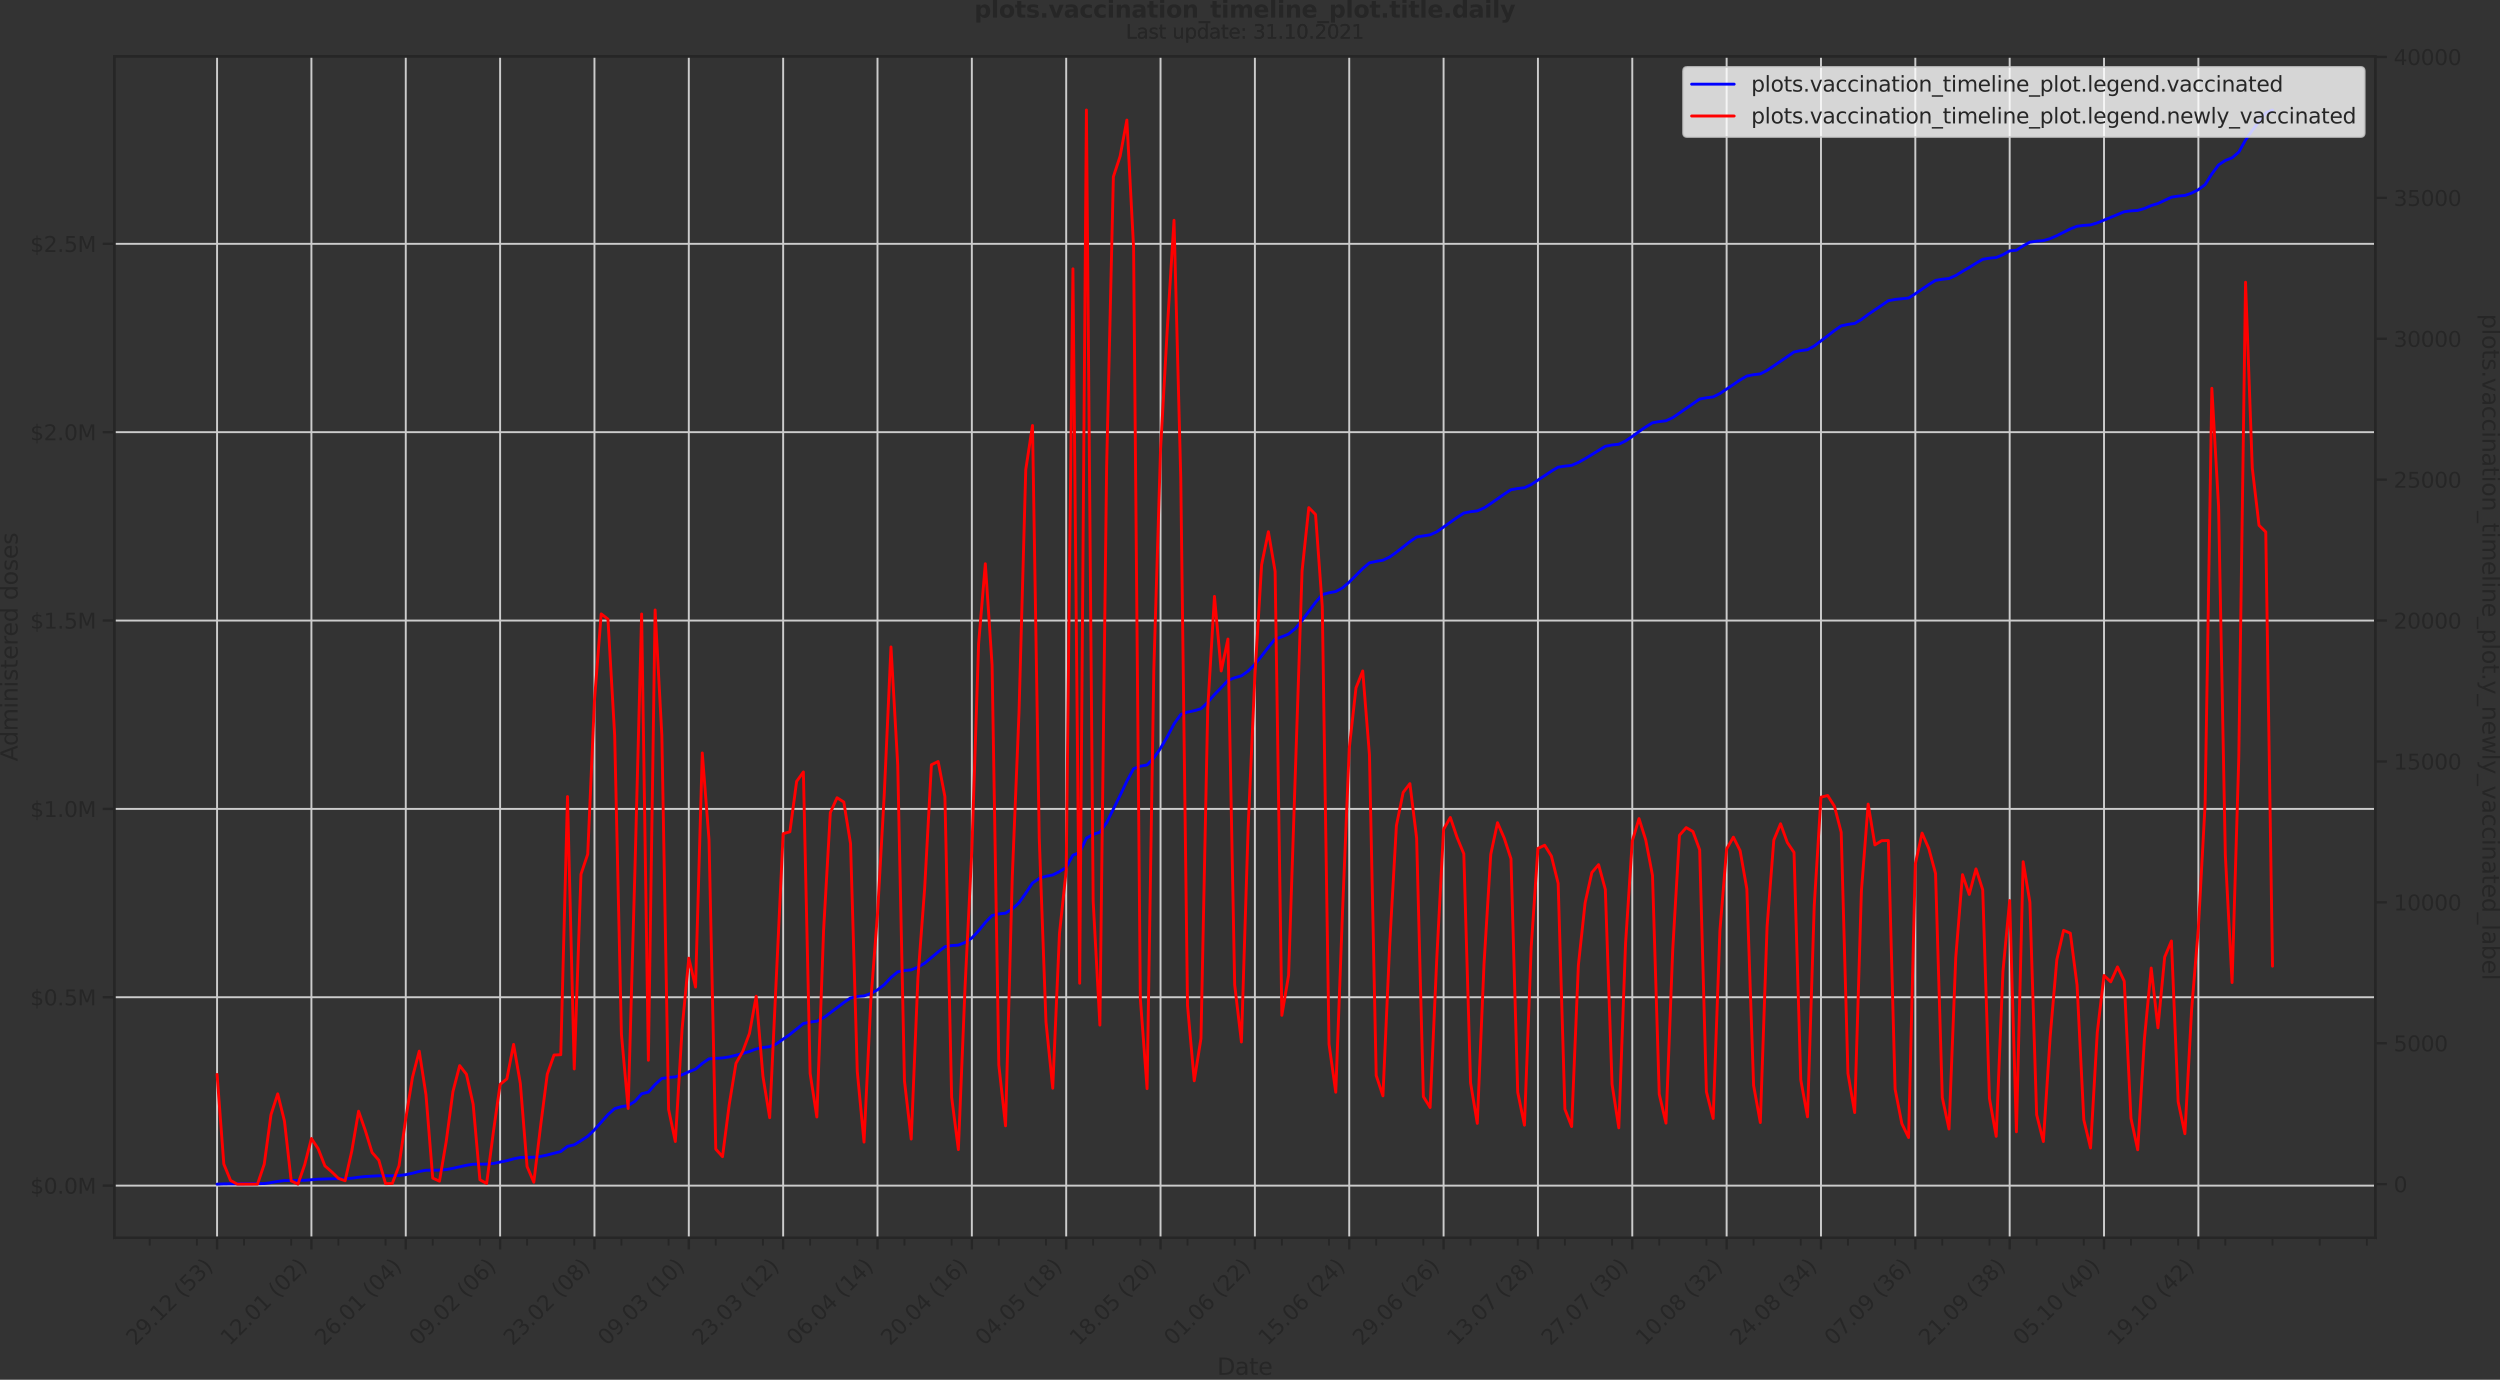 <?xml version="1.0" encoding="utf-8" standalone="no"?>
<!DOCTYPE svg PUBLIC "-//W3C//DTD SVG 1.1//EN"
  "http://www.w3.org/Graphics/SVG/1.1/DTD/svg11.dtd">
<svg height="713.391pt" version="1.1" viewBox="0 0 1292.645 713.391" width="1292.645pt" xmlns="http://www.w3.org/2000/svg" xmlns:xlink="http://www.w3.org/1999/xlink">
 <rect x="0" y="0" width="1292.645" height="713.391" fill="#333333" stroke="none"/>
 <defs>
  <style type="text/css">*{stroke-linecap:butt;stroke-linejoin:round;}</style>
 </defs>
 <g id="figure_1">
  <g id="patch_1">
   <path d="M 0 713.391 
L 1292.645 713.391 
L 1292.645 0 
L 0 0 
z
" style="fill:none;"/>
  </g>
  <g id="axes_1">
   <g id="patch_2">
    <path d="M 59.097 640.042 
L 1228.152 640.042 
L 1228.152 29.118 
L 59.097 29.118 
z
" style="fill:none;"/>
   </g>
   <g id="matplotlib.axis_1">
    <g id="xtick_1">
     <g id="line2d_1">
      <path clip-path="url(#pb573aa0267)" d="M 112.236 640.042 
L 112.236 29.118 
" style="fill:none;stroke:#cccccc;stroke-linecap:round;"/>
     </g>
     <g id="line2d_2">
      <defs>
       <path d="M 0 0 
L 0 6 
" id="mfa1dd068f9" style="stroke:#262626;stroke-width:1.25;"/>
      </defs>
      <g>
       <use style="fill:#262626;stroke:#262626;stroke-width:1.25;" x="112.236" xlink:href="#mfa1dd068f9" y="640.042"/>
      </g>
     </g>
     <g id="text_1">
      <!-- 29.12 (53) -->
      <g style="fill:#262626;" transform="translate(69.912 696.159)rotate(-45)scale(0.11 -0.11)">
       <defs>
        <path d="M 1228 531 
L 3431 531 
L 3431 0 
L 469 0 
L 469 531 
Q 828 903 1448 1529 
Q 2069 2156 2228 2338 
Q 2531 2678 2651 2914 
Q 2772 3150 2772 3378 
Q 2772 3750 2511 3984 
Q 2250 4219 1831 4219 
Q 1534 4219 1204 4116 
Q 875 4013 500 3803 
L 500 4441 
Q 881 4594 1212 4672 
Q 1544 4750 1819 4750 
Q 2544 4750 2975 4387 
Q 3406 4025 3406 3419 
Q 3406 3131 3298 2873 
Q 3191 2616 2906 2266 
Q 2828 2175 2409 1742 
Q 1991 1309 1228 531 
z
" id="DejaVuSans-32" transform="scale(0.016)"/>
        <path d="M 703 97 
L 703 672 
Q 941 559 1184 500 
Q 1428 441 1663 441 
Q 2288 441 2617 861 
Q 2947 1281 2994 2138 
Q 2813 1869 2534 1725 
Q 2256 1581 1919 1581 
Q 1219 1581 811 2004 
Q 403 2428 403 3163 
Q 403 3881 828 4315 
Q 1253 4750 1959 4750 
Q 2769 4750 3195 4129 
Q 3622 3509 3622 2328 
Q 3622 1225 3098 567 
Q 2575 -91 1691 -91 
Q 1453 -91 1209 -44 
Q 966 3 703 97 
z
M 1959 2075 
Q 2384 2075 2632 2365 
Q 2881 2656 2881 3163 
Q 2881 3666 2632 3958 
Q 2384 4250 1959 4250 
Q 1534 4250 1286 3958 
Q 1038 3666 1038 3163 
Q 1038 2656 1286 2365 
Q 1534 2075 1959 2075 
z
" id="DejaVuSans-39" transform="scale(0.016)"/>
        <path d="M 684 794 
L 1344 794 
L 1344 0 
L 684 0 
L 684 794 
z
" id="DejaVuSans-2e" transform="scale(0.016)"/>
        <path d="M 794 531 
L 1825 531 
L 1825 4091 
L 703 3866 
L 703 4441 
L 1819 4666 
L 2450 4666 
L 2450 531 
L 3481 531 
L 3481 0 
L 794 0 
L 794 531 
z
" id="DejaVuSans-31" transform="scale(0.016)"/>
        <path id="DejaVuSans-20" transform="scale(0.016)"/>
        <path d="M 1984 4856 
Q 1566 4138 1362 3434 
Q 1159 2731 1159 2009 
Q 1159 1288 1364 580 
Q 1569 -128 1984 -844 
L 1484 -844 
Q 1016 -109 783 600 
Q 550 1309 550 2009 
Q 550 2706 781 3412 
Q 1013 4119 1484 4856 
L 1984 4856 
z
" id="DejaVuSans-28" transform="scale(0.016)"/>
        <path d="M 691 4666 
L 3169 4666 
L 3169 4134 
L 1269 4134 
L 1269 2991 
Q 1406 3038 1543 3061 
Q 1681 3084 1819 3084 
Q 2600 3084 3056 2656 
Q 3513 2228 3513 1497 
Q 3513 744 3044 326 
Q 2575 -91 1722 -91 
Q 1428 -91 1123 -41 
Q 819 9 494 109 
L 494 744 
Q 775 591 1075 516 
Q 1375 441 1709 441 
Q 2250 441 2565 725 
Q 2881 1009 2881 1497 
Q 2881 1984 2565 2268 
Q 2250 2553 1709 2553 
Q 1456 2553 1204 2497 
Q 953 2441 691 2322 
L 691 4666 
z
" id="DejaVuSans-35" transform="scale(0.016)"/>
        <path d="M 2597 2516 
Q 3050 2419 3304 2112 
Q 3559 1806 3559 1356 
Q 3559 666 3084 287 
Q 2609 -91 1734 -91 
Q 1441 -91 1130 -33 
Q 819 25 488 141 
L 488 750 
Q 750 597 1062 519 
Q 1375 441 1716 441 
Q 2309 441 2620 675 
Q 2931 909 2931 1356 
Q 2931 1769 2642 2001 
Q 2353 2234 1838 2234 
L 1294 2234 
L 1294 2753 
L 1863 2753 
Q 2328 2753 2575 2939 
Q 2822 3125 2822 3475 
Q 2822 3834 2567 4026 
Q 2313 4219 1838 4219 
Q 1578 4219 1281 4162 
Q 984 4106 628 3988 
L 628 4550 
Q 988 4650 1302 4700 
Q 1616 4750 1894 4750 
Q 2613 4750 3031 4423 
Q 3450 4097 3450 3541 
Q 3450 3153 3228 2886 
Q 3006 2619 2597 2516 
z
" id="DejaVuSans-33" transform="scale(0.016)"/>
        <path d="M 513 4856 
L 1013 4856 
Q 1481 4119 1714 3412 
Q 1947 2706 1947 2009 
Q 1947 1309 1714 600 
Q 1481 -109 1013 -844 
L 513 -844 
Q 928 -128 1133 580 
Q 1338 1288 1338 2009 
Q 1338 2731 1133 3434 
Q 928 4138 513 4856 
z
" id="DejaVuSans-29" transform="scale(0.016)"/>
       </defs>
       <use xlink:href="#DejaVuSans-32"/>
       <use x="63.623" xlink:href="#DejaVuSans-39"/>
       <use x="127.246" xlink:href="#DejaVuSans-2e"/>
       <use x="159.033" xlink:href="#DejaVuSans-31"/>
       <use x="222.656" xlink:href="#DejaVuSans-32"/>
       <use x="286.279" xlink:href="#DejaVuSans-20"/>
       <use x="318.066" xlink:href="#DejaVuSans-28"/>
       <use x="357.08" xlink:href="#DejaVuSans-35"/>
       <use x="420.703" xlink:href="#DejaVuSans-33"/>
       <use x="484.326" xlink:href="#DejaVuSans-29"/>
      </g>
     </g>
    </g>
    <g id="xtick_2">
     <g id="line2d_3">
      <path clip-path="url(#pb573aa0267)" d="M 161.019 640.042 
L 161.019 29.118 
" style="fill:none;stroke:#cccccc;stroke-linecap:round;"/>
     </g>
     <g id="line2d_4">
      <g>
       <use style="fill:#262626;stroke:#262626;stroke-width:1.25;" x="161.019" xlink:href="#mfa1dd068f9" y="640.042"/>
      </g>
     </g>
     <g id="text_2">
      <!-- 12.01 (02) -->
      <g style="fill:#262626;" transform="translate(118.695 696.159)rotate(-45)scale(0.11 -0.11)">
       <defs>
        <path d="M 2034 4250 
Q 1547 4250 1301 3770 
Q 1056 3291 1056 2328 
Q 1056 1369 1301 889 
Q 1547 409 2034 409 
Q 2525 409 2770 889 
Q 3016 1369 3016 2328 
Q 3016 3291 2770 3770 
Q 2525 4250 2034 4250 
z
M 2034 4750 
Q 2819 4750 3233 4129 
Q 3647 3509 3647 2328 
Q 3647 1150 3233 529 
Q 2819 -91 2034 -91 
Q 1250 -91 836 529 
Q 422 1150 422 2328 
Q 422 3509 836 4129 
Q 1250 4750 2034 4750 
z
" id="DejaVuSans-30" transform="scale(0.016)"/>
       </defs>
       <use xlink:href="#DejaVuSans-31"/>
       <use x="63.623" xlink:href="#DejaVuSans-32"/>
       <use x="127.246" xlink:href="#DejaVuSans-2e"/>
       <use x="159.033" xlink:href="#DejaVuSans-30"/>
       <use x="222.656" xlink:href="#DejaVuSans-31"/>
       <use x="286.279" xlink:href="#DejaVuSans-20"/>
       <use x="318.066" xlink:href="#DejaVuSans-28"/>
       <use x="357.08" xlink:href="#DejaVuSans-30"/>
       <use x="420.703" xlink:href="#DejaVuSans-32"/>
       <use x="484.326" xlink:href="#DejaVuSans-29"/>
      </g>
     </g>
    </g>
    <g id="xtick_3">
     <g id="line2d_5">
      <path clip-path="url(#pb573aa0267)" d="M 209.802 640.042 
L 209.802 29.118 
" style="fill:none;stroke:#cccccc;stroke-linecap:round;"/>
     </g>
     <g id="line2d_6">
      <g>
       <use style="fill:#262626;stroke:#262626;stroke-width:1.25;" x="209.802" xlink:href="#mfa1dd068f9" y="640.042"/>
      </g>
     </g>
     <g id="text_3">
      <!-- 26.01 (04) -->
      <g style="fill:#262626;" transform="translate(167.478 696.159)rotate(-45)scale(0.11 -0.11)">
       <defs>
        <path d="M 2113 2584 
Q 1688 2584 1439 2293 
Q 1191 2003 1191 1497 
Q 1191 994 1439 701 
Q 1688 409 2113 409 
Q 2538 409 2786 701 
Q 3034 994 3034 1497 
Q 3034 2003 2786 2293 
Q 2538 2584 2113 2584 
z
M 3366 4563 
L 3366 3988 
Q 3128 4100 2886 4159 
Q 2644 4219 2406 4219 
Q 1781 4219 1451 3797 
Q 1122 3375 1075 2522 
Q 1259 2794 1537 2939 
Q 1816 3084 2150 3084 
Q 2853 3084 3261 2657 
Q 3669 2231 3669 1497 
Q 3669 778 3244 343 
Q 2819 -91 2113 -91 
Q 1303 -91 875 529 
Q 447 1150 447 2328 
Q 447 3434 972 4092 
Q 1497 4750 2381 4750 
Q 2619 4750 2861 4703 
Q 3103 4656 3366 4563 
z
" id="DejaVuSans-36" transform="scale(0.016)"/>
        <path d="M 2419 4116 
L 825 1625 
L 2419 1625 
L 2419 4116 
z
M 2253 4666 
L 3047 4666 
L 3047 1625 
L 3713 1625 
L 3713 1100 
L 3047 1100 
L 3047 0 
L 2419 0 
L 2419 1100 
L 313 1100 
L 313 1709 
L 2253 4666 
z
" id="DejaVuSans-34" transform="scale(0.016)"/>
       </defs>
       <use xlink:href="#DejaVuSans-32"/>
       <use x="63.623" xlink:href="#DejaVuSans-36"/>
       <use x="127.246" xlink:href="#DejaVuSans-2e"/>
       <use x="159.033" xlink:href="#DejaVuSans-30"/>
       <use x="222.656" xlink:href="#DejaVuSans-31"/>
       <use x="286.279" xlink:href="#DejaVuSans-20"/>
       <use x="318.066" xlink:href="#DejaVuSans-28"/>
       <use x="357.08" xlink:href="#DejaVuSans-30"/>
       <use x="420.703" xlink:href="#DejaVuSans-34"/>
       <use x="484.326" xlink:href="#DejaVuSans-29"/>
      </g>
     </g>
    </g>
    <g id="xtick_4">
     <g id="line2d_7">
      <path clip-path="url(#pb573aa0267)" d="M 258.585 640.042 
L 258.585 29.118 
" style="fill:none;stroke:#cccccc;stroke-linecap:round;"/>
     </g>
     <g id="line2d_8">
      <g>
       <use style="fill:#262626;stroke:#262626;stroke-width:1.25;" x="258.585" xlink:href="#mfa1dd068f9" y="640.042"/>
      </g>
     </g>
     <g id="text_4">
      <!-- 09.02 (06) -->
      <g style="fill:#262626;" transform="translate(216.261 696.159)rotate(-45)scale(0.11 -0.11)">
       <use xlink:href="#DejaVuSans-30"/>
       <use x="63.623" xlink:href="#DejaVuSans-39"/>
       <use x="127.246" xlink:href="#DejaVuSans-2e"/>
       <use x="159.033" xlink:href="#DejaVuSans-30"/>
       <use x="222.656" xlink:href="#DejaVuSans-32"/>
       <use x="286.279" xlink:href="#DejaVuSans-20"/>
       <use x="318.066" xlink:href="#DejaVuSans-28"/>
       <use x="357.08" xlink:href="#DejaVuSans-30"/>
       <use x="420.703" xlink:href="#DejaVuSans-36"/>
       <use x="484.326" xlink:href="#DejaVuSans-29"/>
      </g>
     </g>
    </g>
    <g id="xtick_5">
     <g id="line2d_9">
      <path clip-path="url(#pb573aa0267)" d="M 307.369 640.042 
L 307.369 29.118 
" style="fill:none;stroke:#cccccc;stroke-linecap:round;"/>
     </g>
     <g id="line2d_10">
      <g>
       <use style="fill:#262626;stroke:#262626;stroke-width:1.25;" x="307.369" xlink:href="#mfa1dd068f9" y="640.042"/>
      </g>
     </g>
     <g id="text_5">
      <!-- 23.02 (08) -->
      <g style="fill:#262626;" transform="translate(265.044 696.159)rotate(-45)scale(0.11 -0.11)">
       <defs>
        <path d="M 2034 2216 
Q 1584 2216 1326 1975 
Q 1069 1734 1069 1313 
Q 1069 891 1326 650 
Q 1584 409 2034 409 
Q 2484 409 2743 651 
Q 3003 894 3003 1313 
Q 3003 1734 2745 1975 
Q 2488 2216 2034 2216 
z
M 1403 2484 
Q 997 2584 770 2862 
Q 544 3141 544 3541 
Q 544 4100 942 4425 
Q 1341 4750 2034 4750 
Q 2731 4750 3128 4425 
Q 3525 4100 3525 3541 
Q 3525 3141 3298 2862 
Q 3072 2584 2669 2484 
Q 3125 2378 3379 2068 
Q 3634 1759 3634 1313 
Q 3634 634 3220 271 
Q 2806 -91 2034 -91 
Q 1263 -91 848 271 
Q 434 634 434 1313 
Q 434 1759 690 2068 
Q 947 2378 1403 2484 
z
M 1172 3481 
Q 1172 3119 1398 2916 
Q 1625 2713 2034 2713 
Q 2441 2713 2670 2916 
Q 2900 3119 2900 3481 
Q 2900 3844 2670 4047 
Q 2441 4250 2034 4250 
Q 1625 4250 1398 4047 
Q 1172 3844 1172 3481 
z
" id="DejaVuSans-38" transform="scale(0.016)"/>
       </defs>
       <use xlink:href="#DejaVuSans-32"/>
       <use x="63.623" xlink:href="#DejaVuSans-33"/>
       <use x="127.246" xlink:href="#DejaVuSans-2e"/>
       <use x="159.033" xlink:href="#DejaVuSans-30"/>
       <use x="222.656" xlink:href="#DejaVuSans-32"/>
       <use x="286.279" xlink:href="#DejaVuSans-20"/>
       <use x="318.066" xlink:href="#DejaVuSans-28"/>
       <use x="357.08" xlink:href="#DejaVuSans-30"/>
       <use x="420.703" xlink:href="#DejaVuSans-38"/>
       <use x="484.326" xlink:href="#DejaVuSans-29"/>
      </g>
     </g>
    </g>
    <g id="xtick_6">
     <g id="line2d_11">
      <path clip-path="url(#pb573aa0267)" d="M 356.152 640.042 
L 356.152 29.118 
" style="fill:none;stroke:#cccccc;stroke-linecap:round;"/>
     </g>
     <g id="line2d_12">
      <g>
       <use style="fill:#262626;stroke:#262626;stroke-width:1.25;" x="356.152" xlink:href="#mfa1dd068f9" y="640.042"/>
      </g>
     </g>
     <g id="text_6">
      <!-- 09.03 (10) -->
      <g style="fill:#262626;" transform="translate(313.828 696.159)rotate(-45)scale(0.11 -0.11)">
       <use xlink:href="#DejaVuSans-30"/>
       <use x="63.623" xlink:href="#DejaVuSans-39"/>
       <use x="127.246" xlink:href="#DejaVuSans-2e"/>
       <use x="159.033" xlink:href="#DejaVuSans-30"/>
       <use x="222.656" xlink:href="#DejaVuSans-33"/>
       <use x="286.279" xlink:href="#DejaVuSans-20"/>
       <use x="318.066" xlink:href="#DejaVuSans-28"/>
       <use x="357.08" xlink:href="#DejaVuSans-31"/>
       <use x="420.703" xlink:href="#DejaVuSans-30"/>
       <use x="484.326" xlink:href="#DejaVuSans-29"/>
      </g>
     </g>
    </g>
    <g id="xtick_7">
     <g id="line2d_13">
      <path clip-path="url(#pb573aa0267)" d="M 404.935 640.042 
L 404.935 29.118 
" style="fill:none;stroke:#cccccc;stroke-linecap:round;"/>
     </g>
     <g id="line2d_14">
      <g>
       <use style="fill:#262626;stroke:#262626;stroke-width:1.25;" x="404.935" xlink:href="#mfa1dd068f9" y="640.042"/>
      </g>
     </g>
     <g id="text_7">
      <!-- 23.03 (12) -->
      <g style="fill:#262626;" transform="translate(362.611 696.159)rotate(-45)scale(0.11 -0.11)">
       <use xlink:href="#DejaVuSans-32"/>
       <use x="63.623" xlink:href="#DejaVuSans-33"/>
       <use x="127.246" xlink:href="#DejaVuSans-2e"/>
       <use x="159.033" xlink:href="#DejaVuSans-30"/>
       <use x="222.656" xlink:href="#DejaVuSans-33"/>
       <use x="286.279" xlink:href="#DejaVuSans-20"/>
       <use x="318.066" xlink:href="#DejaVuSans-28"/>
       <use x="357.08" xlink:href="#DejaVuSans-31"/>
       <use x="420.703" xlink:href="#DejaVuSans-32"/>
       <use x="484.326" xlink:href="#DejaVuSans-29"/>
      </g>
     </g>
    </g>
    <g id="xtick_8">
     <g id="line2d_15">
      <path clip-path="url(#pb573aa0267)" d="M 453.718 640.042 
L 453.718 29.118 
" style="fill:none;stroke:#cccccc;stroke-linecap:round;"/>
     </g>
     <g id="line2d_16">
      <g>
       <use style="fill:#262626;stroke:#262626;stroke-width:1.25;" x="453.718" xlink:href="#mfa1dd068f9" y="640.042"/>
      </g>
     </g>
     <g id="text_8">
      <!-- 06.04 (14) -->
      <g style="fill:#262626;" transform="translate(411.394 696.159)rotate(-45)scale(0.11 -0.11)">
       <use xlink:href="#DejaVuSans-30"/>
       <use x="63.623" xlink:href="#DejaVuSans-36"/>
       <use x="127.246" xlink:href="#DejaVuSans-2e"/>
       <use x="159.033" xlink:href="#DejaVuSans-30"/>
       <use x="222.656" xlink:href="#DejaVuSans-34"/>
       <use x="286.279" xlink:href="#DejaVuSans-20"/>
       <use x="318.066" xlink:href="#DejaVuSans-28"/>
       <use x="357.08" xlink:href="#DejaVuSans-31"/>
       <use x="420.703" xlink:href="#DejaVuSans-34"/>
       <use x="484.326" xlink:href="#DejaVuSans-29"/>
      </g>
     </g>
    </g>
    <g id="xtick_9">
     <g id="line2d_17">
      <path clip-path="url(#pb573aa0267)" d="M 502.501 640.042 
L 502.501 29.118 
" style="fill:none;stroke:#cccccc;stroke-linecap:round;"/>
     </g>
     <g id="line2d_18">
      <g>
       <use style="fill:#262626;stroke:#262626;stroke-width:1.25;" x="502.501" xlink:href="#mfa1dd068f9" y="640.042"/>
      </g>
     </g>
     <g id="text_9">
      <!-- 20.04 (16) -->
      <g style="fill:#262626;" transform="translate(460.177 696.159)rotate(-45)scale(0.11 -0.11)">
       <use xlink:href="#DejaVuSans-32"/>
       <use x="63.623" xlink:href="#DejaVuSans-30"/>
       <use x="127.246" xlink:href="#DejaVuSans-2e"/>
       <use x="159.033" xlink:href="#DejaVuSans-30"/>
       <use x="222.656" xlink:href="#DejaVuSans-34"/>
       <use x="286.279" xlink:href="#DejaVuSans-20"/>
       <use x="318.066" xlink:href="#DejaVuSans-28"/>
       <use x="357.08" xlink:href="#DejaVuSans-31"/>
       <use x="420.703" xlink:href="#DejaVuSans-36"/>
       <use x="484.326" xlink:href="#DejaVuSans-29"/>
      </g>
     </g>
    </g>
    <g id="xtick_10">
     <g id="line2d_19">
      <path clip-path="url(#pb573aa0267)" d="M 551.285 640.042 
L 551.285 29.118 
" style="fill:none;stroke:#cccccc;stroke-linecap:round;"/>
     </g>
     <g id="line2d_20">
      <g>
       <use style="fill:#262626;stroke:#262626;stroke-width:1.25;" x="551.285" xlink:href="#mfa1dd068f9" y="640.042"/>
      </g>
     </g>
     <g id="text_10">
      <!-- 04.05 (18) -->
      <g style="fill:#262626;" transform="translate(508.96 696.159)rotate(-45)scale(0.11 -0.11)">
       <use xlink:href="#DejaVuSans-30"/>
       <use x="63.623" xlink:href="#DejaVuSans-34"/>
       <use x="127.246" xlink:href="#DejaVuSans-2e"/>
       <use x="159.033" xlink:href="#DejaVuSans-30"/>
       <use x="222.656" xlink:href="#DejaVuSans-35"/>
       <use x="286.279" xlink:href="#DejaVuSans-20"/>
       <use x="318.066" xlink:href="#DejaVuSans-28"/>
       <use x="357.08" xlink:href="#DejaVuSans-31"/>
       <use x="420.703" xlink:href="#DejaVuSans-38"/>
       <use x="484.326" xlink:href="#DejaVuSans-29"/>
      </g>
     </g>
    </g>
    <g id="xtick_11">
     <g id="line2d_21">
      <path clip-path="url(#pb573aa0267)" d="M 600.068 640.042 
L 600.068 29.118 
" style="fill:none;stroke:#cccccc;stroke-linecap:round;"/>
     </g>
     <g id="line2d_22">
      <g>
       <use style="fill:#262626;stroke:#262626;stroke-width:1.25;" x="600.068" xlink:href="#mfa1dd068f9" y="640.042"/>
      </g>
     </g>
     <g id="text_11">
      <!-- 18.05 (20) -->
      <g style="fill:#262626;" transform="translate(557.744 696.159)rotate(-45)scale(0.11 -0.11)">
       <use xlink:href="#DejaVuSans-31"/>
       <use x="63.623" xlink:href="#DejaVuSans-38"/>
       <use x="127.246" xlink:href="#DejaVuSans-2e"/>
       <use x="159.033" xlink:href="#DejaVuSans-30"/>
       <use x="222.656" xlink:href="#DejaVuSans-35"/>
       <use x="286.279" xlink:href="#DejaVuSans-20"/>
       <use x="318.066" xlink:href="#DejaVuSans-28"/>
       <use x="357.08" xlink:href="#DejaVuSans-32"/>
       <use x="420.703" xlink:href="#DejaVuSans-30"/>
       <use x="484.326" xlink:href="#DejaVuSans-29"/>
      </g>
     </g>
    </g>
    <g id="xtick_12">
     <g id="line2d_23">
      <path clip-path="url(#pb573aa0267)" d="M 648.851 640.042 
L 648.851 29.118 
" style="fill:none;stroke:#cccccc;stroke-linecap:round;"/>
     </g>
     <g id="line2d_24">
      <g>
       <use style="fill:#262626;stroke:#262626;stroke-width:1.25;" x="648.851" xlink:href="#mfa1dd068f9" y="640.042"/>
      </g>
     </g>
     <g id="text_12">
      <!-- 01.06 (22) -->
      <g style="fill:#262626;" transform="translate(606.527 696.159)rotate(-45)scale(0.11 -0.11)">
       <use xlink:href="#DejaVuSans-30"/>
       <use x="63.623" xlink:href="#DejaVuSans-31"/>
       <use x="127.246" xlink:href="#DejaVuSans-2e"/>
       <use x="159.033" xlink:href="#DejaVuSans-30"/>
       <use x="222.656" xlink:href="#DejaVuSans-36"/>
       <use x="286.279" xlink:href="#DejaVuSans-20"/>
       <use x="318.066" xlink:href="#DejaVuSans-28"/>
       <use x="357.08" xlink:href="#DejaVuSans-32"/>
       <use x="420.703" xlink:href="#DejaVuSans-32"/>
       <use x="484.326" xlink:href="#DejaVuSans-29"/>
      </g>
     </g>
    </g>
    <g id="xtick_13">
     <g id="line2d_25">
      <path clip-path="url(#pb573aa0267)" d="M 697.634 640.042 
L 697.634 29.118 
" style="fill:none;stroke:#cccccc;stroke-linecap:round;"/>
     </g>
     <g id="line2d_26">
      <g>
       <use style="fill:#262626;stroke:#262626;stroke-width:1.25;" x="697.634" xlink:href="#mfa1dd068f9" y="640.042"/>
      </g>
     </g>
     <g id="text_13">
      <!-- 15.06 (24) -->
      <g style="fill:#262626;" transform="translate(655.31 696.159)rotate(-45)scale(0.11 -0.11)">
       <use xlink:href="#DejaVuSans-31"/>
       <use x="63.623" xlink:href="#DejaVuSans-35"/>
       <use x="127.246" xlink:href="#DejaVuSans-2e"/>
       <use x="159.033" xlink:href="#DejaVuSans-30"/>
       <use x="222.656" xlink:href="#DejaVuSans-36"/>
       <use x="286.279" xlink:href="#DejaVuSans-20"/>
       <use x="318.066" xlink:href="#DejaVuSans-28"/>
       <use x="357.08" xlink:href="#DejaVuSans-32"/>
       <use x="420.703" xlink:href="#DejaVuSans-34"/>
       <use x="484.326" xlink:href="#DejaVuSans-29"/>
      </g>
     </g>
    </g>
    <g id="xtick_14">
     <g id="line2d_27">
      <path clip-path="url(#pb573aa0267)" d="M 746.417 640.042 
L 746.417 29.118 
" style="fill:none;stroke:#cccccc;stroke-linecap:round;"/>
     </g>
     <g id="line2d_28">
      <g>
       <use style="fill:#262626;stroke:#262626;stroke-width:1.25;" x="746.417" xlink:href="#mfa1dd068f9" y="640.042"/>
      </g>
     </g>
     <g id="text_14">
      <!-- 29.06 (26) -->
      <g style="fill:#262626;" transform="translate(704.093 696.159)rotate(-45)scale(0.11 -0.11)">
       <use xlink:href="#DejaVuSans-32"/>
       <use x="63.623" xlink:href="#DejaVuSans-39"/>
       <use x="127.246" xlink:href="#DejaVuSans-2e"/>
       <use x="159.033" xlink:href="#DejaVuSans-30"/>
       <use x="222.656" xlink:href="#DejaVuSans-36"/>
       <use x="286.279" xlink:href="#DejaVuSans-20"/>
       <use x="318.066" xlink:href="#DejaVuSans-28"/>
       <use x="357.08" xlink:href="#DejaVuSans-32"/>
       <use x="420.703" xlink:href="#DejaVuSans-36"/>
       <use x="484.326" xlink:href="#DejaVuSans-29"/>
      </g>
     </g>
    </g>
    <g id="xtick_15">
     <g id="line2d_29">
      <path clip-path="url(#pb573aa0267)" d="M 795.201 640.042 
L 795.201 29.118 
" style="fill:none;stroke:#cccccc;stroke-linecap:round;"/>
     </g>
     <g id="line2d_30">
      <g>
       <use style="fill:#262626;stroke:#262626;stroke-width:1.25;" x="795.201" xlink:href="#mfa1dd068f9" y="640.042"/>
      </g>
     </g>
     <g id="text_15">
      <!-- 13.07 (28) -->
      <g style="fill:#262626;" transform="translate(752.876 696.159)rotate(-45)scale(0.11 -0.11)">
       <defs>
        <path d="M 525 4666 
L 3525 4666 
L 3525 4397 
L 1831 0 
L 1172 0 
L 2766 4134 
L 525 4134 
L 525 4666 
z
" id="DejaVuSans-37" transform="scale(0.016)"/>
       </defs>
       <use xlink:href="#DejaVuSans-31"/>
       <use x="63.623" xlink:href="#DejaVuSans-33"/>
       <use x="127.246" xlink:href="#DejaVuSans-2e"/>
       <use x="159.033" xlink:href="#DejaVuSans-30"/>
       <use x="222.656" xlink:href="#DejaVuSans-37"/>
       <use x="286.279" xlink:href="#DejaVuSans-20"/>
       <use x="318.066" xlink:href="#DejaVuSans-28"/>
       <use x="357.08" xlink:href="#DejaVuSans-32"/>
       <use x="420.703" xlink:href="#DejaVuSans-38"/>
       <use x="484.326" xlink:href="#DejaVuSans-29"/>
      </g>
     </g>
    </g>
    <g id="xtick_16">
     <g id="line2d_31">
      <path clip-path="url(#pb573aa0267)" d="M 843.984 640.042 
L 843.984 29.118 
" style="fill:none;stroke:#cccccc;stroke-linecap:round;"/>
     </g>
     <g id="line2d_32">
      <g>
       <use style="fill:#262626;stroke:#262626;stroke-width:1.25;" x="843.984" xlink:href="#mfa1dd068f9" y="640.042"/>
      </g>
     </g>
     <g id="text_16">
      <!-- 27.07 (30) -->
      <g style="fill:#262626;" transform="translate(801.66 696.159)rotate(-45)scale(0.11 -0.11)">
       <use xlink:href="#DejaVuSans-32"/>
       <use x="63.623" xlink:href="#DejaVuSans-37"/>
       <use x="127.246" xlink:href="#DejaVuSans-2e"/>
       <use x="159.033" xlink:href="#DejaVuSans-30"/>
       <use x="222.656" xlink:href="#DejaVuSans-37"/>
       <use x="286.279" xlink:href="#DejaVuSans-20"/>
       <use x="318.066" xlink:href="#DejaVuSans-28"/>
       <use x="357.08" xlink:href="#DejaVuSans-33"/>
       <use x="420.703" xlink:href="#DejaVuSans-30"/>
       <use x="484.326" xlink:href="#DejaVuSans-29"/>
      </g>
     </g>
    </g>
    <g id="xtick_17">
     <g id="line2d_33">
      <path clip-path="url(#pb573aa0267)" d="M 892.767 640.042 
L 892.767 29.118 
" style="fill:none;stroke:#cccccc;stroke-linecap:round;"/>
     </g>
     <g id="line2d_34">
      <g>
       <use style="fill:#262626;stroke:#262626;stroke-width:1.25;" x="892.767" xlink:href="#mfa1dd068f9" y="640.042"/>
      </g>
     </g>
     <g id="text_17">
      <!-- 10.08 (32) -->
      <g style="fill:#262626;" transform="translate(850.443 696.159)rotate(-45)scale(0.11 -0.11)">
       <use xlink:href="#DejaVuSans-31"/>
       <use x="63.623" xlink:href="#DejaVuSans-30"/>
       <use x="127.246" xlink:href="#DejaVuSans-2e"/>
       <use x="159.033" xlink:href="#DejaVuSans-30"/>
       <use x="222.656" xlink:href="#DejaVuSans-38"/>
       <use x="286.279" xlink:href="#DejaVuSans-20"/>
       <use x="318.066" xlink:href="#DejaVuSans-28"/>
       <use x="357.08" xlink:href="#DejaVuSans-33"/>
       <use x="420.703" xlink:href="#DejaVuSans-32"/>
       <use x="484.326" xlink:href="#DejaVuSans-29"/>
      </g>
     </g>
    </g>
    <g id="xtick_18">
     <g id="line2d_35">
      <path clip-path="url(#pb573aa0267)" d="M 941.55 640.042 
L 941.55 29.118 
" style="fill:none;stroke:#cccccc;stroke-linecap:round;"/>
     </g>
     <g id="line2d_36">
      <g>
       <use style="fill:#262626;stroke:#262626;stroke-width:1.25;" x="941.55" xlink:href="#mfa1dd068f9" y="640.042"/>
      </g>
     </g>
     <g id="text_18">
      <!-- 24.08 (34) -->
      <g style="fill:#262626;" transform="translate(899.226 696.159)rotate(-45)scale(0.11 -0.11)">
       <use xlink:href="#DejaVuSans-32"/>
       <use x="63.623" xlink:href="#DejaVuSans-34"/>
       <use x="127.246" xlink:href="#DejaVuSans-2e"/>
       <use x="159.033" xlink:href="#DejaVuSans-30"/>
       <use x="222.656" xlink:href="#DejaVuSans-38"/>
       <use x="286.279" xlink:href="#DejaVuSans-20"/>
       <use x="318.066" xlink:href="#DejaVuSans-28"/>
       <use x="357.08" xlink:href="#DejaVuSans-33"/>
       <use x="420.703" xlink:href="#DejaVuSans-34"/>
       <use x="484.326" xlink:href="#DejaVuSans-29"/>
      </g>
     </g>
    </g>
    <g id="xtick_19">
     <g id="line2d_37">
      <path clip-path="url(#pb573aa0267)" d="M 990.333 640.042 
L 990.333 29.118 
" style="fill:none;stroke:#cccccc;stroke-linecap:round;"/>
     </g>
     <g id="line2d_38">
      <g>
       <use style="fill:#262626;stroke:#262626;stroke-width:1.25;" x="990.333" xlink:href="#mfa1dd068f9" y="640.042"/>
      </g>
     </g>
     <g id="text_19">
      <!-- 07.09 (36) -->
      <g style="fill:#262626;" transform="translate(948.009 696.159)rotate(-45)scale(0.11 -0.11)">
       <use xlink:href="#DejaVuSans-30"/>
       <use x="63.623" xlink:href="#DejaVuSans-37"/>
       <use x="127.246" xlink:href="#DejaVuSans-2e"/>
       <use x="159.033" xlink:href="#DejaVuSans-30"/>
       <use x="222.656" xlink:href="#DejaVuSans-39"/>
       <use x="286.279" xlink:href="#DejaVuSans-20"/>
       <use x="318.066" xlink:href="#DejaVuSans-28"/>
       <use x="357.08" xlink:href="#DejaVuSans-33"/>
       <use x="420.703" xlink:href="#DejaVuSans-36"/>
       <use x="484.326" xlink:href="#DejaVuSans-29"/>
      </g>
     </g>
    </g>
    <g id="xtick_20">
     <g id="line2d_39">
      <path clip-path="url(#pb573aa0267)" d="M 1039.117 640.042 
L 1039.117 29.118 
" style="fill:none;stroke:#cccccc;stroke-linecap:round;"/>
     </g>
     <g id="line2d_40">
      <g>
       <use style="fill:#262626;stroke:#262626;stroke-width:1.25;" x="1039.117" xlink:href="#mfa1dd068f9" y="640.042"/>
      </g>
     </g>
     <g id="text_20">
      <!-- 21.09 (38) -->
      <g style="fill:#262626;" transform="translate(996.792 696.159)rotate(-45)scale(0.11 -0.11)">
       <use xlink:href="#DejaVuSans-32"/>
       <use x="63.623" xlink:href="#DejaVuSans-31"/>
       <use x="127.246" xlink:href="#DejaVuSans-2e"/>
       <use x="159.033" xlink:href="#DejaVuSans-30"/>
       <use x="222.656" xlink:href="#DejaVuSans-39"/>
       <use x="286.279" xlink:href="#DejaVuSans-20"/>
       <use x="318.066" xlink:href="#DejaVuSans-28"/>
       <use x="357.08" xlink:href="#DejaVuSans-33"/>
       <use x="420.703" xlink:href="#DejaVuSans-38"/>
       <use x="484.326" xlink:href="#DejaVuSans-29"/>
      </g>
     </g>
    </g>
    <g id="xtick_21">
     <g id="line2d_41">
      <path clip-path="url(#pb573aa0267)" d="M 1087.9 640.042 
L 1087.9 29.118 
" style="fill:none;stroke:#cccccc;stroke-linecap:round;"/>
     </g>
     <g id="line2d_42">
      <g>
       <use style="fill:#262626;stroke:#262626;stroke-width:1.25;" x="1087.9" xlink:href="#mfa1dd068f9" y="640.042"/>
      </g>
     </g>
     <g id="text_21">
      <!-- 05.10 (40) -->
      <g style="fill:#262626;" transform="translate(1045.576 696.159)rotate(-45)scale(0.11 -0.11)">
       <use xlink:href="#DejaVuSans-30"/>
       <use x="63.623" xlink:href="#DejaVuSans-35"/>
       <use x="127.246" xlink:href="#DejaVuSans-2e"/>
       <use x="159.033" xlink:href="#DejaVuSans-31"/>
       <use x="222.656" xlink:href="#DejaVuSans-30"/>
       <use x="286.279" xlink:href="#DejaVuSans-20"/>
       <use x="318.066" xlink:href="#DejaVuSans-28"/>
       <use x="357.08" xlink:href="#DejaVuSans-34"/>
       <use x="420.703" xlink:href="#DejaVuSans-30"/>
       <use x="484.326" xlink:href="#DejaVuSans-29"/>
      </g>
     </g>
    </g>
    <g id="xtick_22">
     <g id="line2d_43">
      <path clip-path="url(#pb573aa0267)" d="M 1136.683 640.042 
L 1136.683 29.118 
" style="fill:none;stroke:#cccccc;stroke-linecap:round;"/>
     </g>
     <g id="line2d_44">
      <g>
       <use style="fill:#262626;stroke:#262626;stroke-width:1.25;" x="1136.683" xlink:href="#mfa1dd068f9" y="640.042"/>
      </g>
     </g>
     <g id="text_22">
      <!-- 19.10 (42) -->
      <g style="fill:#262626;" transform="translate(1094.359 696.159)rotate(-45)scale(0.11 -0.11)">
       <use xlink:href="#DejaVuSans-31"/>
       <use x="63.623" xlink:href="#DejaVuSans-39"/>
       <use x="127.246" xlink:href="#DejaVuSans-2e"/>
       <use x="159.033" xlink:href="#DejaVuSans-31"/>
       <use x="222.656" xlink:href="#DejaVuSans-30"/>
       <use x="286.279" xlink:href="#DejaVuSans-20"/>
       <use x="318.066" xlink:href="#DejaVuSans-28"/>
       <use x="357.08" xlink:href="#DejaVuSans-34"/>
       <use x="420.703" xlink:href="#DejaVuSans-32"/>
       <use x="484.326" xlink:href="#DejaVuSans-29"/>
      </g>
     </g>
    </g>
    <g id="xtick_23">
     <g id="line2d_45">
      <defs>
       <path d="M 0 0 
L 0 4 
" id="m7e68cca515" style="stroke:#262626;"/>
      </defs>
      <g>
       <use style="fill:#262626;stroke:#262626;" x="77.391" xlink:href="#m7e68cca515" y="640.042"/>
      </g>
     </g>
    </g>
    <g id="xtick_24">
     <g id="line2d_46">
      <g>
       <use style="fill:#262626;stroke:#262626;" x="101.782" xlink:href="#m7e68cca515" y="640.042"/>
      </g>
     </g>
    </g>
    <g id="xtick_25">
     <g id="line2d_47">
      <g>
       <use style="fill:#262626;stroke:#262626;" x="126.174" xlink:href="#m7e68cca515" y="640.042"/>
      </g>
     </g>
    </g>
    <g id="xtick_26">
     <g id="line2d_48">
      <g>
       <use style="fill:#262626;stroke:#262626;" x="150.565" xlink:href="#m7e68cca515" y="640.042"/>
      </g>
     </g>
    </g>
    <g id="xtick_27">
     <g id="line2d_49">
      <g>
       <use style="fill:#262626;stroke:#262626;" x="174.957" xlink:href="#m7e68cca515" y="640.042"/>
      </g>
     </g>
    </g>
    <g id="xtick_28">
     <g id="line2d_50">
      <g>
       <use style="fill:#262626;stroke:#262626;" x="199.349" xlink:href="#m7e68cca515" y="640.042"/>
      </g>
     </g>
    </g>
    <g id="xtick_29">
     <g id="line2d_51">
      <g>
       <use style="fill:#262626;stroke:#262626;" x="223.74" xlink:href="#m7e68cca515" y="640.042"/>
      </g>
     </g>
    </g>
    <g id="xtick_30">
     <g id="line2d_52">
      <g>
       <use style="fill:#262626;stroke:#262626;" x="248.132" xlink:href="#m7e68cca515" y="640.042"/>
      </g>
     </g>
    </g>
    <g id="xtick_31">
     <g id="line2d_53">
      <g>
       <use style="fill:#262626;stroke:#262626;" x="272.523" xlink:href="#m7e68cca515" y="640.042"/>
      </g>
     </g>
    </g>
    <g id="xtick_32">
     <g id="line2d_54">
      <g>
       <use style="fill:#262626;stroke:#262626;" x="296.915" xlink:href="#m7e68cca515" y="640.042"/>
      </g>
     </g>
    </g>
    <g id="xtick_33">
     <g id="line2d_55">
      <g>
       <use style="fill:#262626;stroke:#262626;" x="321.307" xlink:href="#m7e68cca515" y="640.042"/>
      </g>
     </g>
    </g>
    <g id="xtick_34">
     <g id="line2d_56">
      <g>
       <use style="fill:#262626;stroke:#262626;" x="345.698" xlink:href="#m7e68cca515" y="640.042"/>
      </g>
     </g>
    </g>
    <g id="xtick_35">
     <g id="line2d_57">
      <g>
       <use style="fill:#262626;stroke:#262626;" x="370.09" xlink:href="#m7e68cca515" y="640.042"/>
      </g>
     </g>
    </g>
    <g id="xtick_36">
     <g id="line2d_58">
      <g>
       <use style="fill:#262626;stroke:#262626;" x="394.481" xlink:href="#m7e68cca515" y="640.042"/>
      </g>
     </g>
    </g>
    <g id="xtick_37">
     <g id="line2d_59">
      <g>
       <use style="fill:#262626;stroke:#262626;" x="418.873" xlink:href="#m7e68cca515" y="640.042"/>
      </g>
     </g>
    </g>
    <g id="xtick_38">
     <g id="line2d_60">
      <g>
       <use style="fill:#262626;stroke:#262626;" x="443.265" xlink:href="#m7e68cca515" y="640.042"/>
      </g>
     </g>
    </g>
    <g id="xtick_39">
     <g id="line2d_61">
      <g>
       <use style="fill:#262626;stroke:#262626;" x="467.656" xlink:href="#m7e68cca515" y="640.042"/>
      </g>
     </g>
    </g>
    <g id="xtick_40">
     <g id="line2d_62">
      <g>
       <use style="fill:#262626;stroke:#262626;" x="492.048" xlink:href="#m7e68cca515" y="640.042"/>
      </g>
     </g>
    </g>
    <g id="xtick_41">
     <g id="line2d_63">
      <g>
       <use style="fill:#262626;stroke:#262626;" x="516.439" xlink:href="#m7e68cca515" y="640.042"/>
      </g>
     </g>
    </g>
    <g id="xtick_42">
     <g id="line2d_64">
      <g>
       <use style="fill:#262626;stroke:#262626;" x="540.831" xlink:href="#m7e68cca515" y="640.042"/>
      </g>
     </g>
    </g>
    <g id="xtick_43">
     <g id="line2d_65">
      <g>
       <use style="fill:#262626;stroke:#262626;" x="565.223" xlink:href="#m7e68cca515" y="640.042"/>
      </g>
     </g>
    </g>
    <g id="xtick_44">
     <g id="line2d_66">
      <g>
       <use style="fill:#262626;stroke:#262626;" x="589.614" xlink:href="#m7e68cca515" y="640.042"/>
      </g>
     </g>
    </g>
    <g id="xtick_45">
     <g id="line2d_67">
      <g>
       <use style="fill:#262626;stroke:#262626;" x="614.006" xlink:href="#m7e68cca515" y="640.042"/>
      </g>
     </g>
    </g>
    <g id="xtick_46">
     <g id="line2d_68">
      <g>
       <use style="fill:#262626;stroke:#262626;" x="638.397" xlink:href="#m7e68cca515" y="640.042"/>
      </g>
     </g>
    </g>
    <g id="xtick_47">
     <g id="line2d_69">
      <g>
       <use style="fill:#262626;stroke:#262626;" x="662.789" xlink:href="#m7e68cca515" y="640.042"/>
      </g>
     </g>
    </g>
    <g id="xtick_48">
     <g id="line2d_70">
      <g>
       <use style="fill:#262626;stroke:#262626;" x="687.181" xlink:href="#m7e68cca515" y="640.042"/>
      </g>
     </g>
    </g>
    <g id="xtick_49">
     <g id="line2d_71">
      <g>
       <use style="fill:#262626;stroke:#262626;" x="711.572" xlink:href="#m7e68cca515" y="640.042"/>
      </g>
     </g>
    </g>
    <g id="xtick_50">
     <g id="line2d_72">
      <g>
       <use style="fill:#262626;stroke:#262626;" x="735.964" xlink:href="#m7e68cca515" y="640.042"/>
      </g>
     </g>
    </g>
    <g id="xtick_51">
     <g id="line2d_73">
      <g>
       <use style="fill:#262626;stroke:#262626;" x="760.355" xlink:href="#m7e68cca515" y="640.042"/>
      </g>
     </g>
    </g>
    <g id="xtick_52">
     <g id="line2d_74">
      <g>
       <use style="fill:#262626;stroke:#262626;" x="784.747" xlink:href="#m7e68cca515" y="640.042"/>
      </g>
     </g>
    </g>
    <g id="xtick_53">
     <g id="line2d_75">
      <g>
       <use style="fill:#262626;stroke:#262626;" x="809.139" xlink:href="#m7e68cca515" y="640.042"/>
      </g>
     </g>
    </g>
    <g id="xtick_54">
     <g id="line2d_76">
      <g>
       <use style="fill:#262626;stroke:#262626;" x="833.53" xlink:href="#m7e68cca515" y="640.042"/>
      </g>
     </g>
    </g>
    <g id="xtick_55">
     <g id="line2d_77">
      <g>
       <use style="fill:#262626;stroke:#262626;" x="857.922" xlink:href="#m7e68cca515" y="640.042"/>
      </g>
     </g>
    </g>
    <g id="xtick_56">
     <g id="line2d_78">
      <g>
       <use style="fill:#262626;stroke:#262626;" x="882.314" xlink:href="#m7e68cca515" y="640.042"/>
      </g>
     </g>
    </g>
    <g id="xtick_57">
     <g id="line2d_79">
      <g>
       <use style="fill:#262626;stroke:#262626;" x="906.705" xlink:href="#m7e68cca515" y="640.042"/>
      </g>
     </g>
    </g>
    <g id="xtick_58">
     <g id="line2d_80">
      <g>
       <use style="fill:#262626;stroke:#262626;" x="931.097" xlink:href="#m7e68cca515" y="640.042"/>
      </g>
     </g>
    </g>
    <g id="xtick_59">
     <g id="line2d_81">
      <g>
       <use style="fill:#262626;stroke:#262626;" x="955.488" xlink:href="#m7e68cca515" y="640.042"/>
      </g>
     </g>
    </g>
    <g id="xtick_60">
     <g id="line2d_82">
      <g>
       <use style="fill:#262626;stroke:#262626;" x="979.88" xlink:href="#m7e68cca515" y="640.042"/>
      </g>
     </g>
    </g>
    <g id="xtick_61">
     <g id="line2d_83">
      <g>
       <use style="fill:#262626;stroke:#262626;" x="1004.272" xlink:href="#m7e68cca515" y="640.042"/>
      </g>
     </g>
    </g>
    <g id="xtick_62">
     <g id="line2d_84">
      <g>
       <use style="fill:#262626;stroke:#262626;" x="1028.663" xlink:href="#m7e68cca515" y="640.042"/>
      </g>
     </g>
    </g>
    <g id="xtick_63">
     <g id="line2d_85">
      <g>
       <use style="fill:#262626;stroke:#262626;" x="1053.055" xlink:href="#m7e68cca515" y="640.042"/>
      </g>
     </g>
    </g>
    <g id="xtick_64">
     <g id="line2d_86">
      <g>
       <use style="fill:#262626;stroke:#262626;" x="1077.446" xlink:href="#m7e68cca515" y="640.042"/>
      </g>
     </g>
    </g>
    <g id="xtick_65">
     <g id="line2d_87">
      <g>
       <use style="fill:#262626;stroke:#262626;" x="1101.838" xlink:href="#m7e68cca515" y="640.042"/>
      </g>
     </g>
    </g>
    <g id="xtick_66">
     <g id="line2d_88">
      <g>
       <use style="fill:#262626;stroke:#262626;" x="1126.23" xlink:href="#m7e68cca515" y="640.042"/>
      </g>
     </g>
    </g>
    <g id="xtick_67">
     <g id="line2d_89">
      <g>
       <use style="fill:#262626;stroke:#262626;" x="1150.621" xlink:href="#m7e68cca515" y="640.042"/>
      </g>
     </g>
    </g>
    <g id="xtick_68">
     <g id="line2d_90">
      <g>
       <use style="fill:#262626;stroke:#262626;" x="1175.013" xlink:href="#m7e68cca515" y="640.042"/>
      </g>
     </g>
    </g>
    <g id="xtick_69">
     <g id="line2d_91">
      <g>
       <use style="fill:#262626;stroke:#262626;" x="1199.404" xlink:href="#m7e68cca515" y="640.042"/>
      </g>
     </g>
    </g>
    <g id="xtick_70">
     <g id="line2d_92">
      <g>
       <use style="fill:#262626;stroke:#262626;" x="1223.796" xlink:href="#m7e68cca515" y="640.042"/>
      </g>
     </g>
    </g>
    <g id="text_23">
     <!-- Date -->
     <g style="fill:#262626;" transform="translate(629.283 710.895)scale(0.12 -0.12)">
      <defs>
       <path d="M 1259 4147 
L 1259 519 
L 2022 519 
Q 2988 519 3436 956 
Q 3884 1394 3884 2338 
Q 3884 3275 3436 3711 
Q 2988 4147 2022 4147 
L 1259 4147 
z
M 628 4666 
L 1925 4666 
Q 3281 4666 3915 4102 
Q 4550 3538 4550 2338 
Q 4550 1131 3912 565 
Q 3275 0 1925 0 
L 628 0 
L 628 4666 
z
" id="DejaVuSans-44" transform="scale(0.016)"/>
       <path d="M 2194 1759 
Q 1497 1759 1228 1600 
Q 959 1441 959 1056 
Q 959 750 1161 570 
Q 1363 391 1709 391 
Q 2188 391 2477 730 
Q 2766 1069 2766 1631 
L 2766 1759 
L 2194 1759 
z
M 3341 1997 
L 3341 0 
L 2766 0 
L 2766 531 
Q 2569 213 2275 61 
Q 1981 -91 1556 -91 
Q 1019 -91 701 211 
Q 384 513 384 1019 
Q 384 1609 779 1909 
Q 1175 2209 1959 2209 
L 2766 2209 
L 2766 2266 
Q 2766 2663 2505 2880 
Q 2244 3097 1772 3097 
Q 1472 3097 1187 3025 
Q 903 2953 641 2809 
L 641 3341 
Q 956 3463 1253 3523 
Q 1550 3584 1831 3584 
Q 2591 3584 2966 3190 
Q 3341 2797 3341 1997 
z
" id="DejaVuSans-61" transform="scale(0.016)"/>
       <path d="M 1172 4494 
L 1172 3500 
L 2356 3500 
L 2356 3053 
L 1172 3053 
L 1172 1153 
Q 1172 725 1289 603 
Q 1406 481 1766 481 
L 2356 481 
L 2356 0 
L 1766 0 
Q 1100 0 847 248 
Q 594 497 594 1153 
L 594 3053 
L 172 3053 
L 172 3500 
L 594 3500 
L 594 4494 
L 1172 4494 
z
" id="DejaVuSans-74" transform="scale(0.016)"/>
       <path d="M 3597 1894 
L 3597 1613 
L 953 1613 
Q 991 1019 1311 708 
Q 1631 397 2203 397 
Q 2534 397 2845 478 
Q 3156 559 3463 722 
L 3463 178 
Q 3153 47 2828 -22 
Q 2503 -91 2169 -91 
Q 1331 -91 842 396 
Q 353 884 353 1716 
Q 353 2575 817 3079 
Q 1281 3584 2069 3584 
Q 2775 3584 3186 3129 
Q 3597 2675 3597 1894 
z
M 3022 2063 
Q 3016 2534 2758 2815 
Q 2500 3097 2075 3097 
Q 1594 3097 1305 2825 
Q 1016 2553 972 2059 
L 3022 2063 
z
" id="DejaVuSans-65" transform="scale(0.016)"/>
      </defs>
      <use xlink:href="#DejaVuSans-44"/>
      <use x="77.002" xlink:href="#DejaVuSans-61"/>
      <use x="138.281" xlink:href="#DejaVuSans-74"/>
      <use x="177.49" xlink:href="#DejaVuSans-65"/>
     </g>
    </g>
   </g>
   <g id="matplotlib.axis_2">
    <g id="ytick_1">
     <g id="line2d_93">
      <path clip-path="url(#pb573aa0267)" d="M 59.097 613.032 
L 1228.152 613.032 
" style="fill:none;stroke:#cccccc;stroke-linecap:round;"/>
     </g>
     <g id="line2d_94">
      <defs>
       <path d="M 0 0 
L -6 0 
" id="m898abdae9b" style="stroke:#262626;stroke-width:1.25;"/>
      </defs>
      <g>
       <use style="fill:#262626;stroke:#262626;stroke-width:1.25;" x="59.097" xlink:href="#m898abdae9b" y="613.032"/>
      </g>
     </g>
     <g id="text_24">
      <!-- $0.0M -->
      <g style="fill:#262626;" transform="translate(15.614 617.211)scale(0.11 -0.11)">
       <defs>
        <path d="M 2163 -941 
L 1850 -941 
L 1847 0 
Q 1519 6 1191 76 
Q 863 147 531 288 
L 531 850 
Q 850 650 1176 548 
Q 1503 447 1850 444 
L 1850 1869 
Q 1159 1981 845 2250 
Q 531 2519 531 2988 
Q 531 3497 872 3790 
Q 1213 4084 1850 4128 
L 1850 4863 
L 2163 4863 
L 2163 4138 
Q 2453 4125 2725 4076 
Q 2997 4028 3256 3944 
L 3256 3397 
Q 2997 3528 2723 3600 
Q 2450 3672 2163 3684 
L 2163 2350 
Q 2872 2241 3206 1959 
Q 3541 1678 3541 1191 
Q 3541 663 3186 358 
Q 2831 53 2163 6 
L 2163 -941 
z
M 1850 2406 
L 1850 3688 
Q 1488 3647 1297 3481 
Q 1106 3316 1106 3041 
Q 1106 2772 1282 2622 
Q 1459 2472 1850 2406 
z
M 2163 1806 
L 2163 453 
Q 2559 506 2761 678 
Q 2963 850 2963 1131 
Q 2963 1406 2770 1568 
Q 2578 1731 2163 1806 
z
" id="DejaVuSans-24" transform="scale(0.016)"/>
        <path d="M 628 4666 
L 1569 4666 
L 2759 1491 
L 3956 4666 
L 4897 4666 
L 4897 0 
L 4281 0 
L 4281 4097 
L 3078 897 
L 2444 897 
L 1241 4097 
L 1241 0 
L 628 0 
L 628 4666 
z
" id="DejaVuSans-4d" transform="scale(0.016)"/>
       </defs>
       <use xlink:href="#DejaVuSans-24"/>
       <use x="63.623" xlink:href="#DejaVuSans-30"/>
       <use x="127.246" xlink:href="#DejaVuSans-2e"/>
       <use x="159.033" xlink:href="#DejaVuSans-30"/>
       <use x="222.656" xlink:href="#DejaVuSans-4d"/>
      </g>
     </g>
    </g>
    <g id="ytick_2">
     <g id="line2d_95">
      <path clip-path="url(#pb573aa0267)" d="M 59.097 515.641 
L 1228.152 515.641 
" style="fill:none;stroke:#cccccc;stroke-linecap:round;"/>
     </g>
     <g id="line2d_96">
      <g>
       <use style="fill:#262626;stroke:#262626;stroke-width:1.25;" x="59.097" xlink:href="#m898abdae9b" y="515.641"/>
      </g>
     </g>
     <g id="text_25">
      <!-- $0.5M -->
      <g style="fill:#262626;" transform="translate(15.614 519.82)scale(0.11 -0.11)">
       <use xlink:href="#DejaVuSans-24"/>
       <use x="63.623" xlink:href="#DejaVuSans-30"/>
       <use x="127.246" xlink:href="#DejaVuSans-2e"/>
       <use x="159.033" xlink:href="#DejaVuSans-35"/>
       <use x="222.656" xlink:href="#DejaVuSans-4d"/>
      </g>
     </g>
    </g>
    <g id="ytick_3">
     <g id="line2d_97">
      <path clip-path="url(#pb573aa0267)" d="M 59.097 418.25 
L 1228.152 418.25 
" style="fill:none;stroke:#cccccc;stroke-linecap:round;"/>
     </g>
     <g id="line2d_98">
      <g>
       <use style="fill:#262626;stroke:#262626;stroke-width:1.25;" x="59.097" xlink:href="#m898abdae9b" y="418.25"/>
      </g>
     </g>
     <g id="text_26">
      <!-- $1.0M -->
      <g style="fill:#262626;" transform="translate(15.614 422.429)scale(0.11 -0.11)">
       <use xlink:href="#DejaVuSans-24"/>
       <use x="63.623" xlink:href="#DejaVuSans-31"/>
       <use x="127.246" xlink:href="#DejaVuSans-2e"/>
       <use x="159.033" xlink:href="#DejaVuSans-30"/>
       <use x="222.656" xlink:href="#DejaVuSans-4d"/>
      </g>
     </g>
    </g>
    <g id="ytick_4">
     <g id="line2d_99">
      <path clip-path="url(#pb573aa0267)" d="M 59.097 320.86 
L 1228.152 320.86 
" style="fill:none;stroke:#cccccc;stroke-linecap:round;"/>
     </g>
     <g id="line2d_100">
      <g>
       <use style="fill:#262626;stroke:#262626;stroke-width:1.25;" x="59.097" xlink:href="#m898abdae9b" y="320.86"/>
      </g>
     </g>
     <g id="text_27">
      <!-- $1.5M -->
      <g style="fill:#262626;" transform="translate(15.614 325.039)scale(0.11 -0.11)">
       <use xlink:href="#DejaVuSans-24"/>
       <use x="63.623" xlink:href="#DejaVuSans-31"/>
       <use x="127.246" xlink:href="#DejaVuSans-2e"/>
       <use x="159.033" xlink:href="#DejaVuSans-35"/>
       <use x="222.656" xlink:href="#DejaVuSans-4d"/>
      </g>
     </g>
    </g>
    <g id="ytick_5">
     <g id="line2d_101">
      <path clip-path="url(#pb573aa0267)" d="M 59.097 223.469 
L 1228.152 223.469 
" style="fill:none;stroke:#cccccc;stroke-linecap:round;"/>
     </g>
     <g id="line2d_102">
      <g>
       <use style="fill:#262626;stroke:#262626;stroke-width:1.25;" x="59.097" xlink:href="#m898abdae9b" y="223.469"/>
      </g>
     </g>
     <g id="text_28">
      <!-- $2.0M -->
      <g style="fill:#262626;" transform="translate(15.614 227.648)scale(0.11 -0.11)">
       <use xlink:href="#DejaVuSans-24"/>
       <use x="63.623" xlink:href="#DejaVuSans-32"/>
       <use x="127.246" xlink:href="#DejaVuSans-2e"/>
       <use x="159.033" xlink:href="#DejaVuSans-30"/>
       <use x="222.656" xlink:href="#DejaVuSans-4d"/>
      </g>
     </g>
    </g>
    <g id="ytick_6">
     <g id="line2d_103">
      <path clip-path="url(#pb573aa0267)" d="M 59.097 126.078 
L 1228.152 126.078 
" style="fill:none;stroke:#cccccc;stroke-linecap:round;"/>
     </g>
     <g id="line2d_104">
      <g>
       <use style="fill:#262626;stroke:#262626;stroke-width:1.25;" x="59.097" xlink:href="#m898abdae9b" y="126.078"/>
      </g>
     </g>
     <g id="text_29">
      <!-- $2.5M -->
      <g style="fill:#262626;" transform="translate(15.614 130.258)scale(0.11 -0.11)">
       <use xlink:href="#DejaVuSans-24"/>
       <use x="63.623" xlink:href="#DejaVuSans-32"/>
       <use x="127.246" xlink:href="#DejaVuSans-2e"/>
       <use x="159.033" xlink:href="#DejaVuSans-35"/>
       <use x="222.656" xlink:href="#DejaVuSans-4d"/>
      </g>
     </g>
    </g>
    <g id="text_30">
     <!-- Administered doses -->
     <g style="fill:#262626;" transform="translate(9.118 393.702)rotate(-90)scale(0.12 -0.12)">
      <defs>
       <path d="M 2188 4044 
L 1331 1722 
L 3047 1722 
L 2188 4044 
z
M 1831 4666 
L 2547 4666 
L 4325 0 
L 3669 0 
L 3244 1197 
L 1141 1197 
L 716 0 
L 50 0 
L 1831 4666 
z
" id="DejaVuSans-41" transform="scale(0.016)"/>
       <path d="M 2906 2969 
L 2906 4863 
L 3481 4863 
L 3481 0 
L 2906 0 
L 2906 525 
Q 2725 213 2448 61 
Q 2172 -91 1784 -91 
Q 1150 -91 751 415 
Q 353 922 353 1747 
Q 353 2572 751 3078 
Q 1150 3584 1784 3584 
Q 2172 3584 2448 3432 
Q 2725 3281 2906 2969 
z
M 947 1747 
Q 947 1113 1208 752 
Q 1469 391 1925 391 
Q 2381 391 2643 752 
Q 2906 1113 2906 1747 
Q 2906 2381 2643 2742 
Q 2381 3103 1925 3103 
Q 1469 3103 1208 2742 
Q 947 2381 947 1747 
z
" id="DejaVuSans-64" transform="scale(0.016)"/>
       <path d="M 3328 2828 
Q 3544 3216 3844 3400 
Q 4144 3584 4550 3584 
Q 5097 3584 5394 3201 
Q 5691 2819 5691 2113 
L 5691 0 
L 5113 0 
L 5113 2094 
Q 5113 2597 4934 2840 
Q 4756 3084 4391 3084 
Q 3944 3084 3684 2787 
Q 3425 2491 3425 1978 
L 3425 0 
L 2847 0 
L 2847 2094 
Q 2847 2600 2669 2842 
Q 2491 3084 2119 3084 
Q 1678 3084 1418 2786 
Q 1159 2488 1159 1978 
L 1159 0 
L 581 0 
L 581 3500 
L 1159 3500 
L 1159 2956 
Q 1356 3278 1631 3431 
Q 1906 3584 2284 3584 
Q 2666 3584 2933 3390 
Q 3200 3197 3328 2828 
z
" id="DejaVuSans-6d" transform="scale(0.016)"/>
       <path d="M 603 3500 
L 1178 3500 
L 1178 0 
L 603 0 
L 603 3500 
z
M 603 4863 
L 1178 4863 
L 1178 4134 
L 603 4134 
L 603 4863 
z
" id="DejaVuSans-69" transform="scale(0.016)"/>
       <path d="M 3513 2113 
L 3513 0 
L 2938 0 
L 2938 2094 
Q 2938 2591 2744 2837 
Q 2550 3084 2163 3084 
Q 1697 3084 1428 2787 
Q 1159 2491 1159 1978 
L 1159 0 
L 581 0 
L 581 3500 
L 1159 3500 
L 1159 2956 
Q 1366 3272 1645 3428 
Q 1925 3584 2291 3584 
Q 2894 3584 3203 3211 
Q 3513 2838 3513 2113 
z
" id="DejaVuSans-6e" transform="scale(0.016)"/>
       <path d="M 2834 3397 
L 2834 2853 
Q 2591 2978 2328 3040 
Q 2066 3103 1784 3103 
Q 1356 3103 1142 2972 
Q 928 2841 928 2578 
Q 928 2378 1081 2264 
Q 1234 2150 1697 2047 
L 1894 2003 
Q 2506 1872 2764 1633 
Q 3022 1394 3022 966 
Q 3022 478 2636 193 
Q 2250 -91 1575 -91 
Q 1294 -91 989 -36 
Q 684 19 347 128 
L 347 722 
Q 666 556 975 473 
Q 1284 391 1588 391 
Q 1994 391 2212 530 
Q 2431 669 2431 922 
Q 2431 1156 2273 1281 
Q 2116 1406 1581 1522 
L 1381 1569 
Q 847 1681 609 1914 
Q 372 2147 372 2553 
Q 372 3047 722 3315 
Q 1072 3584 1716 3584 
Q 2034 3584 2315 3537 
Q 2597 3491 2834 3397 
z
" id="DejaVuSans-73" transform="scale(0.016)"/>
       <path d="M 2631 2963 
Q 2534 3019 2420 3045 
Q 2306 3072 2169 3072 
Q 1681 3072 1420 2755 
Q 1159 2438 1159 1844 
L 1159 0 
L 581 0 
L 581 3500 
L 1159 3500 
L 1159 2956 
Q 1341 3275 1631 3429 
Q 1922 3584 2338 3584 
Q 2397 3584 2469 3576 
Q 2541 3569 2628 3553 
L 2631 2963 
z
" id="DejaVuSans-72" transform="scale(0.016)"/>
       <path d="M 1959 3097 
Q 1497 3097 1228 2736 
Q 959 2375 959 1747 
Q 959 1119 1226 758 
Q 1494 397 1959 397 
Q 2419 397 2687 759 
Q 2956 1122 2956 1747 
Q 2956 2369 2687 2733 
Q 2419 3097 1959 3097 
z
M 1959 3584 
Q 2709 3584 3137 3096 
Q 3566 2609 3566 1747 
Q 3566 888 3137 398 
Q 2709 -91 1959 -91 
Q 1206 -91 779 398 
Q 353 888 353 1747 
Q 353 2609 779 3096 
Q 1206 3584 1959 3584 
z
" id="DejaVuSans-6f" transform="scale(0.016)"/>
      </defs>
      <use xlink:href="#DejaVuSans-41"/>
      <use x="66.658" xlink:href="#DejaVuSans-64"/>
      <use x="130.135" xlink:href="#DejaVuSans-6d"/>
      <use x="227.547" xlink:href="#DejaVuSans-69"/>
      <use x="255.33" xlink:href="#DejaVuSans-6e"/>
      <use x="318.709" xlink:href="#DejaVuSans-69"/>
      <use x="346.492" xlink:href="#DejaVuSans-73"/>
      <use x="398.592" xlink:href="#DejaVuSans-74"/>
      <use x="437.801" xlink:href="#DejaVuSans-65"/>
      <use x="499.324" xlink:href="#DejaVuSans-72"/>
      <use x="538.188" xlink:href="#DejaVuSans-65"/>
      <use x="599.711" xlink:href="#DejaVuSans-64"/>
      <use x="663.188" xlink:href="#DejaVuSans-20"/>
      <use x="694.975" xlink:href="#DejaVuSans-64"/>
      <use x="758.451" xlink:href="#DejaVuSans-6f"/>
      <use x="819.633" xlink:href="#DejaVuSans-73"/>
      <use x="871.732" xlink:href="#DejaVuSans-65"/>
      <use x="933.256" xlink:href="#DejaVuSans-73"/>
     </g>
    </g>
   </g>
   <g id="line2d_105">
    <path clip-path="url(#pb573aa0267)" d="M 112.236 612.273 
L 115.72 612.134 
L 136.627 611.97 
L 140.112 611.49 
L 143.596 610.866 
L 147.081 610.43 
L 157.534 610.273 
L 164.503 609.713 
L 171.472 609.501 
L 178.442 609.437 
L 181.926 609.206 
L 185.411 608.702 
L 188.895 608.332 
L 195.864 607.948 
L 202.833 607.939 
L 206.318 607.812 
L 209.802 607.359 
L 213.287 606.62 
L 216.771 605.701 
L 220.256 605.084 
L 227.225 605.021 
L 230.709 604.727 
L 234.194 604.088 
L 241.163 602.509 
L 244.647 601.956 
L 251.616 601.922 
L 255.101 601.561 
L 262.07 600.144 
L 265.554 599.178 
L 269.039 598.483 
L 276.008 598.347 
L 279.492 597.949 
L 282.977 597.188 
L 289.946 595.401 
L 293.431 592.722 
L 296.915 591.926 
L 300.4 589.784 
L 303.884 587.503 
L 307.369 584.16 
L 314.338 576.313 
L 317.822 573.211 
L 321.307 572.174 
L 324.791 571.651 
L 328.276 569.49 
L 331.76 565.549 
L 335.245 564.693 
L 338.729 560.724 
L 342.214 557.623 
L 345.698 557.106 
L 349.183 556.812 
L 352.667 555.74 
L 356.152 554.178 
L 359.636 552.816 
L 363.121 549.836 
L 366.605 547.457 
L 373.574 547.024 
L 377.059 546.473 
L 384.028 544.721 
L 387.512 543.679 
L 390.997 542.38 
L 394.481 541.635 
L 397.966 541.176 
L 401.45 539.722 
L 408.419 534.864 
L 415.389 529.231 
L 418.873 528.466 
L 422.358 528.002 
L 425.842 526.247 
L 432.811 521.009 
L 436.296 518.368 
L 439.78 516.014 
L 443.265 515.236 
L 446.749 514.946 
L 450.234 513.684 
L 453.718 511.816 
L 457.203 509.125 
L 460.687 505.412 
L 464.172 502.513 
L 467.656 501.799 
L 471.141 501.488 
L 474.625 500.06 
L 478.11 498.014 
L 485.079 492.194 
L 488.563 489.515 
L 492.048 488.914 
L 495.532 488.675 
L 499.017 487.303 
L 502.501 484.995 
L 505.986 481.262 
L 509.47 476.974 
L 512.955 473.385 
L 516.439 472.561 
L 519.924 472.158 
L 523.408 470.033 
L 526.893 466.771 
L 530.378 461.832 
L 533.862 456.588 
L 537.347 454.195 
L 540.831 453.074 
L 544.316 452.41 
L 547.8 450.679 
L 551.285 448.511 
L 554.769 442.184 
L 558.254 440.795 
L 561.738 433.371 
L 565.223 431.414 
L 568.707 430.314 
L 572.192 425.352 
L 579.161 411.284 
L 582.645 403.929 
L 586.13 397.455 
L 589.614 396.172 
L 593.099 395.511 
L 596.583 391.959 
L 600.068 386.881 
L 603.552 380.97 
L 607.037 374.307 
L 610.521 369.425 
L 614.006 368.189 
L 617.49 367.474 
L 620.975 366.467 
L 624.459 363.182 
L 627.944 359.12 
L 631.428 355.572 
L 634.913 351.805 
L 638.397 350.427 
L 641.882 349.444 
L 645.367 346.975 
L 648.851 343.46 
L 652.336 339.178 
L 655.82 334.669 
L 659.305 330.433 
L 662.789 329.266 
L 666.274 327.823 
L 669.758 324.994 
L 673.243 320.756 
L 680.212 311.451 
L 683.696 307.46 
L 687.181 306.492 
L 690.665 305.857 
L 694.15 303.976 
L 697.634 300.965 
L 704.603 293.988 
L 708.088 291.022 
L 711.572 290.271 
L 715.057 289.661 
L 718.541 288.005 
L 722.026 285.527 
L 728.995 280.051 
L 732.479 277.659 
L 739.448 276.524 
L 742.933 274.955 
L 753.386 267.571 
L 756.871 265.287 
L 760.355 264.587 
L 763.84 264.166 
L 767.325 262.644 
L 770.809 260.365 
L 777.778 255.475 
L 781.263 253.227 
L 784.747 252.591 
L 788.232 252.183 
L 791.716 250.545 
L 802.17 243.614 
L 805.654 241.536 
L 809.139 241.017 
L 812.623 240.619 
L 816.108 239.106 
L 819.592 237.162 
L 830.046 230.762 
L 833.53 230.073 
L 837.015 229.684 
L 840.499 228.021 
L 843.984 225.65 
L 847.468 223.123 
L 850.953 220.744 
L 854.437 218.611 
L 857.922 217.989 
L 861.406 217.567 
L 864.891 215.948 
L 878.829 206.324 
L 882.314 205.686 
L 885.798 205.232 
L 889.283 203.482 
L 899.736 196.461 
L 903.221 194.421 
L 906.705 193.738 
L 910.19 193.312 
L 913.674 191.533 
L 927.612 182.009 
L 931.097 181.288 
L 934.581 180.822 
L 938.066 178.898 
L 948.519 170.925 
L 952.004 168.493 
L 955.488 167.728 
L 958.973 167.233 
L 962.457 165.206 
L 965.942 162.579 
L 976.395 155.486 
L 979.88 154.829 
L 986.849 154.089 
L 990.333 151.874 
L 997.303 147.128 
L 1000.787 144.981 
L 1004.272 144.382 
L 1007.756 144.001 
L 1011.241 142.434 
L 1014.725 140.295 
L 1018.21 138.292 
L 1021.694 136.113 
L 1025.179 134.078 
L 1028.663 133.486 
L 1032.148 133.156 
L 1035.632 131.686 
L 1039.117 129.725 
L 1042.601 129.364 
L 1046.086 127.135 
L 1049.57 125.186 
L 1053.055 124.706 
L 1056.539 124.411 
L 1060.024 123.396 
L 1063.508 121.844 
L 1070.477 118.355 
L 1073.962 116.98 
L 1077.446 116.535 
L 1080.931 116.285 
L 1084.415 115.236 
L 1098.353 109.491 
L 1101.838 109.036 
L 1105.322 108.799 
L 1108.807 107.793 
L 1112.292 106.299 
L 1115.776 105.218 
L 1122.745 101.968 
L 1126.23 101.398 
L 1129.714 101.049 
L 1133.199 99.842 
L 1136.683 98.071 
L 1140.168 95.445 
L 1143.652 89.944 
L 1147.137 85.262 
L 1150.621 82.986 
L 1154.106 81.592 
L 1157.59 78.64 
L 1161.075 72.405 
L 1164.559 67.456 
L 1171.528 58.394 
L 1175.013 56.887 
L 1175.013 56.887 
" style="fill:none;stroke:#0000ff;stroke-linecap:round;stroke-width:1.5;"/>
   </g>
   <g id="line2d_106"/>
   <g id="patch_3">
    <path d="M 59.097 640.042 
L 59.097 29.118 
" style="fill:none;stroke:#262626;stroke-linecap:square;stroke-linejoin:miter;stroke-width:1.25;"/>
   </g>
   <g id="patch_4">
    <path d="M 1228.152 640.042 
L 1228.152 29.118 
" style="fill:none;stroke:#262626;stroke-linecap:square;stroke-linejoin:miter;stroke-width:1.25;"/>
   </g>
   <g id="patch_5">
    <path d="M 59.097 640.042 
L 1228.152 640.042 
" style="fill:none;stroke:#262626;stroke-linecap:square;stroke-linejoin:miter;stroke-width:1.25;"/>
   </g>
   <g id="patch_6">
    <path d="M 59.097 29.118 
L 1228.152 29.118 
" style="fill:none;stroke:#262626;stroke-linecap:square;stroke-linejoin:miter;stroke-width:1.25;"/>
   </g>
   <g id="text_31">
    <!-- Last update: 31.10.2021 -->
    <g style="fill:#262626;" transform="translate(582.125 19.954)scale(0.1 -0.1)">
     <defs>
      <path d="M 628 4666 
L 1259 4666 
L 1259 531 
L 3531 531 
L 3531 0 
L 628 0 
L 628 4666 
z
" id="DejaVuSans-4c" transform="scale(0.016)"/>
      <path d="M 544 1381 
L 544 3500 
L 1119 3500 
L 1119 1403 
Q 1119 906 1312 657 
Q 1506 409 1894 409 
Q 2359 409 2629 706 
Q 2900 1003 2900 1516 
L 2900 3500 
L 3475 3500 
L 3475 0 
L 2900 0 
L 2900 538 
Q 2691 219 2414 64 
Q 2138 -91 1772 -91 
Q 1169 -91 856 284 
Q 544 659 544 1381 
z
M 1991 3584 
L 1991 3584 
z
" id="DejaVuSans-75" transform="scale(0.016)"/>
      <path d="M 1159 525 
L 1159 -1331 
L 581 -1331 
L 581 3500 
L 1159 3500 
L 1159 2969 
Q 1341 3281 1617 3432 
Q 1894 3584 2278 3584 
Q 2916 3584 3314 3078 
Q 3713 2572 3713 1747 
Q 3713 922 3314 415 
Q 2916 -91 2278 -91 
Q 1894 -91 1617 61 
Q 1341 213 1159 525 
z
M 3116 1747 
Q 3116 2381 2855 2742 
Q 2594 3103 2138 3103 
Q 1681 3103 1420 2742 
Q 1159 2381 1159 1747 
Q 1159 1113 1420 752 
Q 1681 391 2138 391 
Q 2594 391 2855 752 
Q 3116 1113 3116 1747 
z
" id="DejaVuSans-70" transform="scale(0.016)"/>
      <path d="M 750 794 
L 1409 794 
L 1409 0 
L 750 0 
L 750 794 
z
M 750 3309 
L 1409 3309 
L 1409 2516 
L 750 2516 
L 750 3309 
z
" id="DejaVuSans-3a" transform="scale(0.016)"/>
     </defs>
     <use xlink:href="#DejaVuSans-4c"/>
     <use x="55.713" xlink:href="#DejaVuSans-61"/>
     <use x="116.992" xlink:href="#DejaVuSans-73"/>
     <use x="169.092" xlink:href="#DejaVuSans-74"/>
     <use x="208.301" xlink:href="#DejaVuSans-20"/>
     <use x="240.088" xlink:href="#DejaVuSans-75"/>
     <use x="303.467" xlink:href="#DejaVuSans-70"/>
     <use x="366.943" xlink:href="#DejaVuSans-64"/>
     <use x="430.42" xlink:href="#DejaVuSans-61"/>
     <use x="491.699" xlink:href="#DejaVuSans-74"/>
     <use x="530.908" xlink:href="#DejaVuSans-65"/>
     <use x="592.432" xlink:href="#DejaVuSans-3a"/>
     <use x="626.123" xlink:href="#DejaVuSans-20"/>
     <use x="657.91" xlink:href="#DejaVuSans-33"/>
     <use x="721.533" xlink:href="#DejaVuSans-31"/>
     <use x="785.156" xlink:href="#DejaVuSans-2e"/>
     <use x="816.943" xlink:href="#DejaVuSans-31"/>
     <use x="880.566" xlink:href="#DejaVuSans-30"/>
     <use x="944.189" xlink:href="#DejaVuSans-2e"/>
     <use x="975.977" xlink:href="#DejaVuSans-32"/>
     <use x="1039.6" xlink:href="#DejaVuSans-30"/>
     <use x="1103.223" xlink:href="#DejaVuSans-32"/>
     <use x="1166.846" xlink:href="#DejaVuSans-31"/>
    </g>
   </g>
   <g id="text_32">
    <!-- Last update: 31.10.2021 -->
    <g style="fill:#262626;" transform="translate(582.125 19.954)scale(0.1 -0.1)">
     <use xlink:href="#DejaVuSans-4c"/>
     <use x="55.713" xlink:href="#DejaVuSans-61"/>
     <use x="116.992" xlink:href="#DejaVuSans-73"/>
     <use x="169.092" xlink:href="#DejaVuSans-74"/>
     <use x="208.301" xlink:href="#DejaVuSans-20"/>
     <use x="240.088" xlink:href="#DejaVuSans-75"/>
     <use x="303.467" xlink:href="#DejaVuSans-70"/>
     <use x="366.943" xlink:href="#DejaVuSans-64"/>
     <use x="430.42" xlink:href="#DejaVuSans-61"/>
     <use x="491.699" xlink:href="#DejaVuSans-74"/>
     <use x="530.908" xlink:href="#DejaVuSans-65"/>
     <use x="592.432" xlink:href="#DejaVuSans-3a"/>
     <use x="626.123" xlink:href="#DejaVuSans-20"/>
     <use x="657.91" xlink:href="#DejaVuSans-33"/>
     <use x="721.533" xlink:href="#DejaVuSans-31"/>
     <use x="785.156" xlink:href="#DejaVuSans-2e"/>
     <use x="816.943" xlink:href="#DejaVuSans-31"/>
     <use x="880.566" xlink:href="#DejaVuSans-30"/>
     <use x="944.189" xlink:href="#DejaVuSans-2e"/>
     <use x="975.977" xlink:href="#DejaVuSans-32"/>
     <use x="1039.6" xlink:href="#DejaVuSans-30"/>
     <use x="1103.223" xlink:href="#DejaVuSans-32"/>
     <use x="1166.846" xlink:href="#DejaVuSans-31"/>
    </g>
   </g>
   <g id="text_33">
    <!-- plots.vaccination_timeline_plot.title.daily -->
    <g style="fill:#262626;" transform="translate(503.775 9.118)scale(0.12 -0.12)">
     <defs>
      <path d="M 1656 506 
L 1656 -1331 
L 538 -1331 
L 538 3500 
L 1656 3500 
L 1656 2988 
Q 1888 3294 2169 3439 
Q 2450 3584 2816 3584 
Q 3463 3584 3878 3070 
Q 4294 2556 4294 1747 
Q 4294 938 3878 423 
Q 3463 -91 2816 -91 
Q 2450 -91 2169 54 
Q 1888 200 1656 506 
z
M 2400 2772 
Q 2041 2772 1848 2508 
Q 1656 2244 1656 1747 
Q 1656 1250 1848 986 
Q 2041 722 2400 722 
Q 2759 722 2948 984 
Q 3138 1247 3138 1747 
Q 3138 2247 2948 2509 
Q 2759 2772 2400 2772 
z
" id="DejaVuSans-Bold-70" transform="scale(0.016)"/>
      <path d="M 538 4863 
L 1656 4863 
L 1656 0 
L 538 0 
L 538 4863 
z
" id="DejaVuSans-Bold-6c" transform="scale(0.016)"/>
      <path d="M 2203 2784 
Q 1831 2784 1636 2517 
Q 1441 2250 1441 1747 
Q 1441 1244 1636 976 
Q 1831 709 2203 709 
Q 2569 709 2762 976 
Q 2956 1244 2956 1747 
Q 2956 2250 2762 2517 
Q 2569 2784 2203 2784 
z
M 2203 3584 
Q 3106 3584 3614 3096 
Q 4122 2609 4122 1747 
Q 4122 884 3614 396 
Q 3106 -91 2203 -91 
Q 1297 -91 786 396 
Q 275 884 275 1747 
Q 275 2609 786 3096 
Q 1297 3584 2203 3584 
z
" id="DejaVuSans-Bold-6f" transform="scale(0.016)"/>
      <path d="M 1759 4494 
L 1759 3500 
L 2913 3500 
L 2913 2700 
L 1759 2700 
L 1759 1216 
Q 1759 972 1856 886 
Q 1953 800 2241 800 
L 2816 800 
L 2816 0 
L 1856 0 
Q 1194 0 917 276 
Q 641 553 641 1216 
L 641 2700 
L 84 2700 
L 84 3500 
L 641 3500 
L 641 4494 
L 1759 4494 
z
" id="DejaVuSans-Bold-74" transform="scale(0.016)"/>
      <path d="M 3272 3391 
L 3272 2541 
Q 2913 2691 2578 2766 
Q 2244 2841 1947 2841 
Q 1628 2841 1473 2761 
Q 1319 2681 1319 2516 
Q 1319 2381 1436 2309 
Q 1553 2238 1856 2203 
L 2053 2175 
Q 2913 2066 3209 1816 
Q 3506 1566 3506 1031 
Q 3506 472 3093 190 
Q 2681 -91 1863 -91 
Q 1516 -91 1145 -36 
Q 775 19 384 128 
L 384 978 
Q 719 816 1070 734 
Q 1422 653 1784 653 
Q 2113 653 2278 743 
Q 2444 834 2444 1013 
Q 2444 1163 2330 1236 
Q 2216 1309 1875 1350 
L 1678 1375 
Q 931 1469 631 1722 
Q 331 1975 331 2491 
Q 331 3047 712 3315 
Q 1094 3584 1881 3584 
Q 2191 3584 2531 3537 
Q 2872 3491 3272 3391 
z
" id="DejaVuSans-Bold-73" transform="scale(0.016)"/>
      <path d="M 653 1209 
L 1778 1209 
L 1778 0 
L 653 0 
L 653 1209 
z
" id="DejaVuSans-Bold-2e" transform="scale(0.016)"/>
      <path d="M 97 3500 
L 1216 3500 
L 2088 1081 
L 2956 3500 
L 4078 3500 
L 2700 0 
L 1472 0 
L 97 3500 
z
" id="DejaVuSans-Bold-76" transform="scale(0.016)"/>
      <path d="M 2106 1575 
Q 1756 1575 1579 1456 
Q 1403 1338 1403 1106 
Q 1403 894 1545 773 
Q 1688 653 1941 653 
Q 2256 653 2472 879 
Q 2688 1106 2688 1447 
L 2688 1575 
L 2106 1575 
z
M 3816 1997 
L 3816 0 
L 2688 0 
L 2688 519 
Q 2463 200 2181 54 
Q 1900 -91 1497 -91 
Q 953 -91 614 226 
Q 275 544 275 1050 
Q 275 1666 698 1953 
Q 1122 2241 2028 2241 
L 2688 2241 
L 2688 2328 
Q 2688 2594 2478 2717 
Q 2269 2841 1825 2841 
Q 1466 2841 1156 2769 
Q 847 2697 581 2553 
L 581 3406 
Q 941 3494 1303 3539 
Q 1666 3584 2028 3584 
Q 2975 3584 3395 3211 
Q 3816 2838 3816 1997 
z
" id="DejaVuSans-Bold-61" transform="scale(0.016)"/>
      <path d="M 3366 3391 
L 3366 2478 
Q 3138 2634 2908 2709 
Q 2678 2784 2431 2784 
Q 1963 2784 1702 2511 
Q 1441 2238 1441 1747 
Q 1441 1256 1702 982 
Q 1963 709 2431 709 
Q 2694 709 2930 787 
Q 3166 866 3366 1019 
L 3366 103 
Q 3103 6 2833 -42 
Q 2563 -91 2291 -91 
Q 1344 -91 809 395 
Q 275 881 275 1747 
Q 275 2613 809 3098 
Q 1344 3584 2291 3584 
Q 2566 3584 2833 3536 
Q 3100 3488 3366 3391 
z
" id="DejaVuSans-Bold-63" transform="scale(0.016)"/>
      <path d="M 538 3500 
L 1656 3500 
L 1656 0 
L 538 0 
L 538 3500 
z
M 538 4863 
L 1656 4863 
L 1656 3950 
L 538 3950 
L 538 4863 
z
" id="DejaVuSans-Bold-69" transform="scale(0.016)"/>
      <path d="M 4056 2131 
L 4056 0 
L 2931 0 
L 2931 347 
L 2931 1631 
Q 2931 2084 2911 2256 
Q 2891 2428 2841 2509 
Q 2775 2619 2662 2680 
Q 2550 2741 2406 2741 
Q 2056 2741 1856 2470 
Q 1656 2200 1656 1722 
L 1656 0 
L 538 0 
L 538 3500 
L 1656 3500 
L 1656 2988 
Q 1909 3294 2193 3439 
Q 2478 3584 2822 3584 
Q 3428 3584 3742 3212 
Q 4056 2841 4056 2131 
z
" id="DejaVuSans-Bold-6e" transform="scale(0.016)"/>
      <path d="M 3200 -916 
L 3200 -1509 
L 0 -1509 
L 0 -916 
L 3200 -916 
z
" id="DejaVuSans-Bold-5f" transform="scale(0.016)"/>
      <path d="M 3781 2919 
Q 3994 3244 4286 3414 
Q 4578 3584 4928 3584 
Q 5531 3584 5847 3212 
Q 6163 2841 6163 2131 
L 6163 0 
L 5038 0 
L 5038 1825 
Q 5041 1866 5042 1909 
Q 5044 1953 5044 2034 
Q 5044 2406 4934 2573 
Q 4825 2741 4581 2741 
Q 4263 2741 4089 2478 
Q 3916 2216 3909 1719 
L 3909 0 
L 2784 0 
L 2784 1825 
Q 2784 2406 2684 2573 
Q 2584 2741 2328 2741 
Q 2006 2741 1831 2477 
Q 1656 2213 1656 1722 
L 1656 0 
L 531 0 
L 531 3500 
L 1656 3500 
L 1656 2988 
Q 1863 3284 2130 3434 
Q 2397 3584 2719 3584 
Q 3081 3584 3359 3409 
Q 3638 3234 3781 2919 
z
" id="DejaVuSans-Bold-6d" transform="scale(0.016)"/>
      <path d="M 4031 1759 
L 4031 1441 
L 1416 1441 
Q 1456 1047 1700 850 
Q 1944 653 2381 653 
Q 2734 653 3104 758 
Q 3475 863 3866 1075 
L 3866 213 
Q 3469 63 3072 -14 
Q 2675 -91 2278 -91 
Q 1328 -91 801 392 
Q 275 875 275 1747 
Q 275 2603 792 3093 
Q 1309 3584 2216 3584 
Q 3041 3584 3536 3087 
Q 4031 2591 4031 1759 
z
M 2881 2131 
Q 2881 2450 2695 2645 
Q 2509 2841 2209 2841 
Q 1884 2841 1681 2658 
Q 1478 2475 1428 2131 
L 2881 2131 
z
" id="DejaVuSans-Bold-65" transform="scale(0.016)"/>
      <path d="M 2919 2988 
L 2919 4863 
L 4044 4863 
L 4044 0 
L 2919 0 
L 2919 506 
Q 2688 197 2409 53 
Q 2131 -91 1766 -91 
Q 1119 -91 703 423 
Q 288 938 288 1747 
Q 288 2556 703 3070 
Q 1119 3584 1766 3584 
Q 2128 3584 2408 3439 
Q 2688 3294 2919 2988 
z
M 2181 722 
Q 2541 722 2730 984 
Q 2919 1247 2919 1747 
Q 2919 2247 2730 2509 
Q 2541 2772 2181 2772 
Q 1825 2772 1636 2509 
Q 1447 2247 1447 1747 
Q 1447 1247 1636 984 
Q 1825 722 2181 722 
z
" id="DejaVuSans-Bold-64" transform="scale(0.016)"/>
      <path d="M 78 3500 
L 1197 3500 
L 2138 1125 
L 2938 3500 
L 4056 3500 
L 2584 -331 
Q 2363 -916 2067 -1148 
Q 1772 -1381 1288 -1381 
L 641 -1381 
L 641 -647 
L 991 -647 
Q 1275 -647 1404 -556 
Q 1534 -466 1606 -231 
L 1638 -134 
L 78 3500 
z
" id="DejaVuSans-Bold-79" transform="scale(0.016)"/>
     </defs>
     <use xlink:href="#DejaVuSans-Bold-70"/>
     <use x="71.582" xlink:href="#DejaVuSans-Bold-6c"/>
     <use x="105.859" xlink:href="#DejaVuSans-Bold-6f"/>
     <use x="174.561" xlink:href="#DejaVuSans-Bold-74"/>
     <use x="222.363" xlink:href="#DejaVuSans-Bold-73"/>
     <use x="281.885" xlink:href="#DejaVuSans-Bold-2e"/>
     <use x="319.873" xlink:href="#DejaVuSans-Bold-76"/>
     <use x="385.059" xlink:href="#DejaVuSans-Bold-61"/>
     <use x="452.539" xlink:href="#DejaVuSans-Bold-63"/>
     <use x="511.816" xlink:href="#DejaVuSans-Bold-63"/>
     <use x="571.094" xlink:href="#DejaVuSans-Bold-69"/>
     <use x="605.371" xlink:href="#DejaVuSans-Bold-6e"/>
     <use x="676.562" xlink:href="#DejaVuSans-Bold-61"/>
     <use x="744.043" xlink:href="#DejaVuSans-Bold-74"/>
     <use x="791.846" xlink:href="#DejaVuSans-Bold-69"/>
     <use x="826.123" xlink:href="#DejaVuSans-Bold-6f"/>
     <use x="894.824" xlink:href="#DejaVuSans-Bold-6e"/>
     <use x="966.016" xlink:href="#DejaVuSans-Bold-5f"/>
     <use x="1016.016" xlink:href="#DejaVuSans-Bold-74"/>
     <use x="1063.818" xlink:href="#DejaVuSans-Bold-69"/>
     <use x="1098.096" xlink:href="#DejaVuSans-Bold-6d"/>
     <use x="1202.295" xlink:href="#DejaVuSans-Bold-65"/>
     <use x="1270.117" xlink:href="#DejaVuSans-Bold-6c"/>
     <use x="1304.395" xlink:href="#DejaVuSans-Bold-69"/>
     <use x="1338.672" xlink:href="#DejaVuSans-Bold-6e"/>
     <use x="1409.863" xlink:href="#DejaVuSans-Bold-65"/>
     <use x="1477.686" xlink:href="#DejaVuSans-Bold-5f"/>
     <use x="1527.686" xlink:href="#DejaVuSans-Bold-70"/>
     <use x="1599.268" xlink:href="#DejaVuSans-Bold-6c"/>
     <use x="1633.545" xlink:href="#DejaVuSans-Bold-6f"/>
     <use x="1702.246" xlink:href="#DejaVuSans-Bold-74"/>
     <use x="1750.049" xlink:href="#DejaVuSans-Bold-2e"/>
     <use x="1788.037" xlink:href="#DejaVuSans-Bold-74"/>
     <use x="1835.84" xlink:href="#DejaVuSans-Bold-69"/>
     <use x="1870.117" xlink:href="#DejaVuSans-Bold-74"/>
     <use x="1917.92" xlink:href="#DejaVuSans-Bold-6c"/>
     <use x="1952.197" xlink:href="#DejaVuSans-Bold-65"/>
     <use x="2020.02" xlink:href="#DejaVuSans-Bold-2e"/>
     <use x="2058.008" xlink:href="#DejaVuSans-Bold-64"/>
     <use x="2129.59" xlink:href="#DejaVuSans-Bold-61"/>
     <use x="2197.07" xlink:href="#DejaVuSans-Bold-69"/>
     <use x="2231.348" xlink:href="#DejaVuSans-Bold-6c"/>
     <use x="2265.625" xlink:href="#DejaVuSans-Bold-79"/>
    </g>
   </g>
  </g>
  <g id="axes_2">
   <g id="matplotlib.axis_3">
    <g id="ytick_7">
     <g id="line2d_107">
      <defs>
       <path d="M 0 0 
L 6 0 
" id="m403dfee02a" style="stroke:#262626;stroke-width:1.25;"/>
      </defs>
      <g>
       <use style="fill:#262626;stroke:#262626;stroke-width:1.25;" x="1228.152" xlink:href="#m403dfee02a" y="612.273"/>
      </g>
     </g>
     <g id="text_34">
      <!-- 0 -->
      <g style="fill:#262626;" transform="translate(1237.652 616.452)scale(0.11 -0.11)">
       <use xlink:href="#DejaVuSans-30"/>
      </g>
     </g>
    </g>
    <g id="ytick_8">
     <g id="line2d_108">
      <g>
       <use style="fill:#262626;stroke:#262626;stroke-width:1.25;" x="1228.152" xlink:href="#m403dfee02a" y="539.42"/>
      </g>
     </g>
     <g id="text_35">
      <!-- 5000 -->
      <g style="fill:#262626;" transform="translate(1237.652 543.6)scale(0.11 -0.11)">
       <use xlink:href="#DejaVuSans-35"/>
       <use x="63.623" xlink:href="#DejaVuSans-30"/>
       <use x="127.246" xlink:href="#DejaVuSans-30"/>
       <use x="190.869" xlink:href="#DejaVuSans-30"/>
      </g>
     </g>
    </g>
    <g id="ytick_9">
     <g id="line2d_109">
      <g>
       <use style="fill:#262626;stroke:#262626;stroke-width:1.25;" x="1228.152" xlink:href="#m403dfee02a" y="466.568"/>
      </g>
     </g>
     <g id="text_36">
      <!-- 10000 -->
      <g style="fill:#262626;" transform="translate(1237.652 470.747)scale(0.11 -0.11)">
       <use xlink:href="#DejaVuSans-31"/>
       <use x="63.623" xlink:href="#DejaVuSans-30"/>
       <use x="127.246" xlink:href="#DejaVuSans-30"/>
       <use x="190.869" xlink:href="#DejaVuSans-30"/>
       <use x="254.492" xlink:href="#DejaVuSans-30"/>
      </g>
     </g>
    </g>
    <g id="ytick_10">
     <g id="line2d_110">
      <g>
       <use style="fill:#262626;stroke:#262626;stroke-width:1.25;" x="1228.152" xlink:href="#m403dfee02a" y="393.715"/>
      </g>
     </g>
     <g id="text_37">
      <!-- 15000 -->
      <g style="fill:#262626;" transform="translate(1237.652 397.894)scale(0.11 -0.11)">
       <use xlink:href="#DejaVuSans-31"/>
       <use x="63.623" xlink:href="#DejaVuSans-35"/>
       <use x="127.246" xlink:href="#DejaVuSans-30"/>
       <use x="190.869" xlink:href="#DejaVuSans-30"/>
       <use x="254.492" xlink:href="#DejaVuSans-30"/>
      </g>
     </g>
    </g>
    <g id="ytick_11">
     <g id="line2d_111">
      <g>
       <use style="fill:#262626;stroke:#262626;stroke-width:1.25;" x="1228.152" xlink:href="#m403dfee02a" y="320.862"/>
      </g>
     </g>
     <g id="text_38">
      <!-- 20000 -->
      <g style="fill:#262626;" transform="translate(1237.652 325.041)scale(0.11 -0.11)">
       <use xlink:href="#DejaVuSans-32"/>
       <use x="63.623" xlink:href="#DejaVuSans-30"/>
       <use x="127.246" xlink:href="#DejaVuSans-30"/>
       <use x="190.869" xlink:href="#DejaVuSans-30"/>
       <use x="254.492" xlink:href="#DejaVuSans-30"/>
      </g>
     </g>
    </g>
    <g id="ytick_12">
     <g id="line2d_112">
      <g>
       <use style="fill:#262626;stroke:#262626;stroke-width:1.25;" x="1228.152" xlink:href="#m403dfee02a" y="248.009"/>
      </g>
     </g>
     <g id="text_39">
      <!-- 25000 -->
      <g style="fill:#262626;" transform="translate(1237.652 252.188)scale(0.11 -0.11)">
       <use xlink:href="#DejaVuSans-32"/>
       <use x="63.623" xlink:href="#DejaVuSans-35"/>
       <use x="127.246" xlink:href="#DejaVuSans-30"/>
       <use x="190.869" xlink:href="#DejaVuSans-30"/>
       <use x="254.492" xlink:href="#DejaVuSans-30"/>
      </g>
     </g>
    </g>
    <g id="ytick_13">
     <g id="line2d_113">
      <g>
       <use style="fill:#262626;stroke:#262626;stroke-width:1.25;" x="1228.152" xlink:href="#m403dfee02a" y="175.157"/>
      </g>
     </g>
     <g id="text_40">
      <!-- 30000 -->
      <g style="fill:#262626;" transform="translate(1237.652 179.336)scale(0.11 -0.11)">
       <use xlink:href="#DejaVuSans-33"/>
       <use x="63.623" xlink:href="#DejaVuSans-30"/>
       <use x="127.246" xlink:href="#DejaVuSans-30"/>
       <use x="190.869" xlink:href="#DejaVuSans-30"/>
       <use x="254.492" xlink:href="#DejaVuSans-30"/>
      </g>
     </g>
    </g>
    <g id="ytick_14">
     <g id="line2d_114">
      <g>
       <use style="fill:#262626;stroke:#262626;stroke-width:1.25;" x="1228.152" xlink:href="#m403dfee02a" y="102.304"/>
      </g>
     </g>
     <g id="text_41">
      <!-- 35000 -->
      <g style="fill:#262626;" transform="translate(1237.652 106.483)scale(0.11 -0.11)">
       <use xlink:href="#DejaVuSans-33"/>
       <use x="63.623" xlink:href="#DejaVuSans-35"/>
       <use x="127.246" xlink:href="#DejaVuSans-30"/>
       <use x="190.869" xlink:href="#DejaVuSans-30"/>
       <use x="254.492" xlink:href="#DejaVuSans-30"/>
      </g>
     </g>
    </g>
    <g id="ytick_15">
     <g id="line2d_115">
      <g>
       <use style="fill:#262626;stroke:#262626;stroke-width:1.25;" x="1228.152" xlink:href="#m403dfee02a" y="29.451"/>
      </g>
     </g>
     <g id="text_42">
      <!-- 40000 -->
      <g style="fill:#262626;" transform="translate(1237.652 33.63)scale(0.11 -0.11)">
       <use xlink:href="#DejaVuSans-34"/>
       <use x="63.623" xlink:href="#DejaVuSans-30"/>
       <use x="127.246" xlink:href="#DejaVuSans-30"/>
       <use x="190.869" xlink:href="#DejaVuSans-30"/>
       <use x="254.492" xlink:href="#DejaVuSans-30"/>
      </g>
     </g>
    </g>
    <g id="text_43">
     <!-- plots.vaccination_timeline_plot.y_newly_vaccinated_label -->
     <g style="fill:#262626;" transform="translate(1283.527 162.286)rotate(-270)scale(0.12 -0.12)">
      <defs>
       <path d="M 603 4863 
L 1178 4863 
L 1178 0 
L 603 0 
L 603 4863 
z
" id="DejaVuSans-6c" transform="scale(0.016)"/>
       <path d="M 191 3500 
L 800 3500 
L 1894 563 
L 2988 3500 
L 3597 3500 
L 2284 0 
L 1503 0 
L 191 3500 
z
" id="DejaVuSans-76" transform="scale(0.016)"/>
       <path d="M 3122 3366 
L 3122 2828 
Q 2878 2963 2633 3030 
Q 2388 3097 2138 3097 
Q 1578 3097 1268 2742 
Q 959 2388 959 1747 
Q 959 1106 1268 751 
Q 1578 397 2138 397 
Q 2388 397 2633 464 
Q 2878 531 3122 666 
L 3122 134 
Q 2881 22 2623 -34 
Q 2366 -91 2075 -91 
Q 1284 -91 818 406 
Q 353 903 353 1747 
Q 353 2603 823 3093 
Q 1294 3584 2113 3584 
Q 2378 3584 2631 3529 
Q 2884 3475 3122 3366 
z
" id="DejaVuSans-63" transform="scale(0.016)"/>
       <path d="M 3263 -1063 
L 3263 -1509 
L -63 -1509 
L -63 -1063 
L 3263 -1063 
z
" id="DejaVuSans-5f" transform="scale(0.016)"/>
       <path d="M 2059 -325 
Q 1816 -950 1584 -1140 
Q 1353 -1331 966 -1331 
L 506 -1331 
L 506 -850 
L 844 -850 
Q 1081 -850 1212 -737 
Q 1344 -625 1503 -206 
L 1606 56 
L 191 3500 
L 800 3500 
L 1894 763 
L 2988 3500 
L 3597 3500 
L 2059 -325 
z
" id="DejaVuSans-79" transform="scale(0.016)"/>
       <path d="M 269 3500 
L 844 3500 
L 1563 769 
L 2278 3500 
L 2956 3500 
L 3675 769 
L 4391 3500 
L 4966 3500 
L 4050 0 
L 3372 0 
L 2619 2869 
L 1863 0 
L 1184 0 
L 269 3500 
z
" id="DejaVuSans-77" transform="scale(0.016)"/>
       <path d="M 3116 1747 
Q 3116 2381 2855 2742 
Q 2594 3103 2138 3103 
Q 1681 3103 1420 2742 
Q 1159 2381 1159 1747 
Q 1159 1113 1420 752 
Q 1681 391 2138 391 
Q 2594 391 2855 752 
Q 3116 1113 3116 1747 
z
M 1159 2969 
Q 1341 3281 1617 3432 
Q 1894 3584 2278 3584 
Q 2916 3584 3314 3078 
Q 3713 2572 3713 1747 
Q 3713 922 3314 415 
Q 2916 -91 2278 -91 
Q 1894 -91 1617 61 
Q 1341 213 1159 525 
L 1159 0 
L 581 0 
L 581 4863 
L 1159 4863 
L 1159 2969 
z
" id="DejaVuSans-62" transform="scale(0.016)"/>
      </defs>
      <use xlink:href="#DejaVuSans-70"/>
      <use x="63.477" xlink:href="#DejaVuSans-6c"/>
      <use x="91.26" xlink:href="#DejaVuSans-6f"/>
      <use x="152.441" xlink:href="#DejaVuSans-74"/>
      <use x="191.65" xlink:href="#DejaVuSans-73"/>
      <use x="243.75" xlink:href="#DejaVuSans-2e"/>
      <use x="275.537" xlink:href="#DejaVuSans-76"/>
      <use x="334.717" xlink:href="#DejaVuSans-61"/>
      <use x="395.996" xlink:href="#DejaVuSans-63"/>
      <use x="450.977" xlink:href="#DejaVuSans-63"/>
      <use x="505.957" xlink:href="#DejaVuSans-69"/>
      <use x="533.74" xlink:href="#DejaVuSans-6e"/>
      <use x="597.119" xlink:href="#DejaVuSans-61"/>
      <use x="658.398" xlink:href="#DejaVuSans-74"/>
      <use x="697.607" xlink:href="#DejaVuSans-69"/>
      <use x="725.391" xlink:href="#DejaVuSans-6f"/>
      <use x="786.572" xlink:href="#DejaVuSans-6e"/>
      <use x="849.951" xlink:href="#DejaVuSans-5f"/>
      <use x="899.951" xlink:href="#DejaVuSans-74"/>
      <use x="939.16" xlink:href="#DejaVuSans-69"/>
      <use x="966.943" xlink:href="#DejaVuSans-6d"/>
      <use x="1064.355" xlink:href="#DejaVuSans-65"/>
      <use x="1125.879" xlink:href="#DejaVuSans-6c"/>
      <use x="1153.662" xlink:href="#DejaVuSans-69"/>
      <use x="1181.445" xlink:href="#DejaVuSans-6e"/>
      <use x="1244.824" xlink:href="#DejaVuSans-65"/>
      <use x="1306.348" xlink:href="#DejaVuSans-5f"/>
      <use x="1356.348" xlink:href="#DejaVuSans-70"/>
      <use x="1419.824" xlink:href="#DejaVuSans-6c"/>
      <use x="1447.607" xlink:href="#DejaVuSans-6f"/>
      <use x="1508.789" xlink:href="#DejaVuSans-74"/>
      <use x="1547.998" xlink:href="#DejaVuSans-2e"/>
      <use x="1579.785" xlink:href="#DejaVuSans-79"/>
      <use x="1638.965" xlink:href="#DejaVuSans-5f"/>
      <use x="1688.965" xlink:href="#DejaVuSans-6e"/>
      <use x="1752.344" xlink:href="#DejaVuSans-65"/>
      <use x="1813.867" xlink:href="#DejaVuSans-77"/>
      <use x="1895.654" xlink:href="#DejaVuSans-6c"/>
      <use x="1923.438" xlink:href="#DejaVuSans-79"/>
      <use x="1982.617" xlink:href="#DejaVuSans-5f"/>
      <use x="2032.617" xlink:href="#DejaVuSans-76"/>
      <use x="2091.797" xlink:href="#DejaVuSans-61"/>
      <use x="2153.076" xlink:href="#DejaVuSans-63"/>
      <use x="2208.057" xlink:href="#DejaVuSans-63"/>
      <use x="2263.037" xlink:href="#DejaVuSans-69"/>
      <use x="2290.82" xlink:href="#DejaVuSans-6e"/>
      <use x="2354.199" xlink:href="#DejaVuSans-61"/>
      <use x="2415.479" xlink:href="#DejaVuSans-74"/>
      <use x="2454.688" xlink:href="#DejaVuSans-65"/>
      <use x="2516.211" xlink:href="#DejaVuSans-64"/>
      <use x="2579.688" xlink:href="#DejaVuSans-5f"/>
      <use x="2629.688" xlink:href="#DejaVuSans-6c"/>
      <use x="2657.471" xlink:href="#DejaVuSans-61"/>
      <use x="2718.75" xlink:href="#DejaVuSans-62"/>
      <use x="2782.227" xlink:href="#DejaVuSans-65"/>
      <use x="2843.75" xlink:href="#DejaVuSans-6c"/>
     </g>
    </g>
   </g>
   <g id="line2d_116">
    <path clip-path="url(#pb573aa0267)" d="M 112.236 555.535 
L 115.72 601.87 
L 119.205 610.364 
L 122.689 612.273 
L 133.143 612.273 
L 136.627 601.943 
L 140.112 576.357 
L 143.596 565.589 
L 147.081 579.664 
L 150.565 610.554 
L 154.05 612.273 
L 157.534 602.249 
L 161.019 588.683 
L 164.503 593.943 
L 167.988 602.831 
L 171.472 605.862 
L 174.957 609.272 
L 178.442 610.51 
L 181.926 595.007 
L 185.411 574.565 
L 188.895 584.574 
L 192.38 595.896 
L 195.864 599.888 
L 199.349 612.011 
L 202.833 611.923 
L 206.318 602.729 
L 209.802 578.411 
L 213.287 556.978 
L 216.771 543.515 
L 220.256 566.099 
L 223.74 609.14 
L 227.225 610.743 
L 230.709 590.286 
L 234.194 564.438 
L 237.678 550.975 
L 241.163 555.433 
L 244.647 570.966 
L 248.132 610 
L 251.616 611.953 
L 255.101 585.318 
L 258.585 560.693 
L 262.07 557.852 
L 265.554 540.003 
L 269.039 560.242 
L 272.523 603.152 
L 276.008 611.282 
L 279.492 582.433 
L 282.977 555.419 
L 286.461 545.511 
L 289.946 545.336 
L 293.431 411.87 
L 296.915 552.709 
L 300.4 452.026 
L 303.884 441.667 
L 307.369 362.199 
L 310.853 317.423 
L 314.338 320.134 
L 317.822 380.208 
L 321.307 534.743 
L 324.791 573.151 
L 328.276 450.627 
L 331.76 317.467 
L 335.245 548.206 
L 338.729 315.398 
L 342.214 380.31 
L 345.698 573.603 
L 349.183 590.228 
L 352.667 532.121 
L 356.152 495.432 
L 359.636 510.367 
L 363.121 389.329 
L 366.605 434.308 
L 370.09 594.147 
L 373.574 598.067 
L 377.059 571.068 
L 380.543 549.809 
L 384.028 543.675 
L 387.512 534.321 
L 390.997 515.102 
L 394.481 556.526 
L 397.966 577.916 
L 404.935 431.088 
L 408.419 430.083 
L 411.904 404.031 
L 415.389 399.15 
L 418.873 555.011 
L 422.358 577.551 
L 425.842 481.051 
L 429.327 420.175 
L 432.811 412.482 
L 436.296 414.711 
L 439.78 436.217 
L 443.265 554.093 
L 446.749 590.534 
L 450.234 517.871 
L 453.718 472.6 
L 457.203 410.937 
L 460.687 334.515 
L 464.172 395.463 
L 467.656 558.857 
L 471.141 588.96 
L 474.625 505.471 
L 478.11 459.239 
L 481.594 395.434 
L 485.079 393.744 
L 488.563 411.87 
L 492.048 567.294 
L 495.532 594.395 
L 499.017 509.653 
L 502.501 439.656 
L 505.986 332.985 
L 509.47 291.488 
L 512.955 343.84 
L 516.439 550.64 
L 519.924 582.112 
L 523.408 453.308 
L 526.893 368.231 
L 530.378 242.837 
L 533.862 220.005 
L 537.347 433.245 
L 540.831 528.42 
L 544.316 562.66 
L 547.8 482.785 
L 551.285 450.059 
L 554.769 139.007 
L 558.254 508.385 
L 561.738 56.887 
L 565.223 465.868 
L 568.707 530.022 
L 572.192 241.088 
L 575.676 91.405 
L 579.161 80.798 
L 582.645 62.089 
L 586.13 127.992 
L 589.614 516.239 
L 593.099 562.879 
L 596.583 346.565 
L 600.068 232.404 
L 603.552 170.071 
L 607.037 113.902 
L 610.521 247.048 
L 614.006 519.779 
L 617.49 558.828 
L 620.975 536.914 
L 624.459 366.584 
L 627.944 308.361 
L 631.428 346.929 
L 634.913 330.42 
L 638.397 509.201 
L 641.882 538.765 
L 645.367 427.606 
L 648.851 349.304 
L 652.336 291.998 
L 655.82 274.921 
L 659.305 295.436 
L 662.789 524.981 
L 666.274 504.305 
L 673.243 295.218 
L 676.727 262.478 
L 680.212 266.033 
L 683.696 313.737 
L 687.181 539.887 
L 690.665 564.729 
L 694.15 471.609 
L 697.634 387.042 
L 701.119 355.715 
L 704.603 346.914 
L 708.088 390.364 
L 711.572 556.089 
L 715.057 566.624 
L 718.541 488.394 
L 722.026 426.907 
L 725.51 409.757 
L 728.995 405.196 
L 732.479 433.347 
L 735.964 567.017 
L 739.448 572.641 
L 742.933 494.849 
L 746.417 428.83 
L 749.902 422.681 
L 753.386 432.997 
L 756.871 441.433 
L 760.355 559.848 
L 763.84 580.844 
L 767.325 498.419 
L 770.809 441.783 
L 774.294 425.377 
L 777.778 433.376 
L 781.263 444.071 
L 784.747 564.7 
L 788.232 581.777 
L 791.716 489.735 
L 795.201 438.68 
L 798.685 437.033 
L 802.17 442.672 
L 805.654 456.762 
L 809.139 573.486 
L 812.623 582.491 
L 816.108 499.075 
L 819.592 466.844 
L 823.077 451.152 
L 826.561 447.072 
L 830.046 459.894 
L 833.53 560.693 
L 837.015 583.161 
L 840.499 487.943 
L 843.984 434.848 
L 847.468 423.264 
L 850.953 434.352 
L 854.437 452.653 
L 857.922 565.749 
L 861.406 580.728 
L 864.891 491.192 
L 868.375 431.89 
L 871.86 427.927 
L 875.344 429.937 
L 878.829 439.408 
L 882.314 564.511 
L 885.798 578.309 
L 889.283 481.371 
L 892.767 438.942 
L 896.252 432.851 
L 899.736 439.831 
L 903.221 459.647 
L 906.705 561.218 
L 910.19 580.422 
L 913.674 479.171 
L 917.159 434.381 
L 920.643 425.93 
L 924.128 435.576 
L 927.612 440.778 
L 931.097 558.304 
L 934.581 577.464 
L 938.066 468.331 
L 941.55 412.176 
L 945.035 411.331 
L 948.519 416.897 
L 952.004 430.345 
L 955.488 555.011 
L 958.973 575.264 
L 962.457 460.696 
L 965.942 415.76 
L 969.426 436.873 
L 972.911 434.687 
L 976.395 434.6 
L 979.88 563.17 
L 983.364 580.976 
L 986.849 588.173 
L 990.333 446.65 
L 993.818 430.753 
L 997.303 438.767 
L 1000.787 451.604 
L 1004.272 567.498 
L 1007.756 583.773 
L 1011.241 495.068 
L 1014.725 452.245 
L 1018.21 462.459 
L 1021.694 449.272 
L 1025.179 460.069 
L 1028.663 567.964 
L 1032.148 587.547 
L 1035.632 502.324 
L 1039.117 465.635 
L 1042.601 585.201 
L 1046.086 445.571 
L 1049.57 466.466 
L 1053.055 576.342 
L 1056.539 590.242 
L 1060.024 536.375 
L 1063.508 496.16 
L 1066.993 481.051 
L 1070.477 482.508 
L 1073.962 509.376 
L 1077.446 579.009 
L 1080.931 593.565 
L 1084.415 533.811 
L 1087.9 504.378 
L 1091.384 507.671 
L 1094.869 499.949 
L 1098.353 507.321 
L 1101.838 578.251 
L 1105.322 594.512 
L 1108.807 537.016 
L 1112.292 500.532 
L 1115.776 531.436 
L 1119.261 494.864 
L 1122.745 486.544 
L 1126.23 569.654 
L 1129.714 586.192 
L 1133.199 521.921 
L 1136.683 479.841 
L 1140.168 415.818 
L 1143.652 200.786 
L 1147.137 262.041 
L 1150.621 442.016 
L 1154.106 508.021 
L 1157.59 391.384 
L 1161.075 145.928 
L 1164.559 242.035 
L 1168.044 271.614 
L 1171.528 275.052 
L 1175.013 499.57 
L 1175.013 499.57 
" style="fill:none;stroke:#ff0000;stroke-linecap:round;stroke-width:1.5;"/>
   </g>
   <g id="patch_7">
    <path d="M 59.097 640.042 
L 59.097 29.118 
" style="fill:none;stroke:#262626;stroke-linecap:square;stroke-linejoin:miter;stroke-width:1.25;"/>
   </g>
   <g id="patch_8">
    <path d="M 1228.152 640.042 
L 1228.152 29.118 
" style="fill:none;stroke:#262626;stroke-linecap:square;stroke-linejoin:miter;stroke-width:1.25;"/>
   </g>
   <g id="patch_9">
    <path d="M 59.097 640.042 
L 1228.152 640.042 
" style="fill:none;stroke:#262626;stroke-linecap:square;stroke-linejoin:miter;stroke-width:1.25;"/>
   </g>
   <g id="patch_10">
    <path d="M 59.097 29.118 
L 1228.152 29.118 
" style="fill:none;stroke:#262626;stroke-linecap:square;stroke-linejoin:miter;stroke-width:1.25;"/>
   </g>
   <g id="legend_1">
    <g id="patch_11">
     <path d="M 872.467 70.822 
L 1220.452 70.822 
Q 1222.652 70.822 1222.652 68.622 
L 1222.652 36.818 
Q 1222.652 34.618 1220.452 34.618 
L 872.467 34.618 
Q 870.267 34.618 870.267 36.818 
L 870.267 68.622 
Q 870.267 70.822 872.467 70.822 
z
" style="fill:#ffffff;opacity:0.8;stroke:#cccccc;stroke-linejoin:miter;"/>
    </g>
    <g id="line2d_117">
     <path d="M 874.667 43.526 
L 896.667 43.526 
" style="fill:none;stroke:#0000ff;stroke-linecap:round;stroke-width:1.5;"/>
    </g>
    <g id="line2d_118"/>
    <g id="text_44">
     <!-- plots.vaccination_timeline_plot.legend.vaccinated -->
     <g style="fill:#262626;" transform="translate(905.467 47.376)scale(0.11 -0.11)">
      <defs>
       <path d="M 2906 1791 
Q 2906 2416 2648 2759 
Q 2391 3103 1925 3103 
Q 1463 3103 1205 2759 
Q 947 2416 947 1791 
Q 947 1169 1205 825 
Q 1463 481 1925 481 
Q 2391 481 2648 825 
Q 2906 1169 2906 1791 
z
M 3481 434 
Q 3481 -459 3084 -895 
Q 2688 -1331 1869 -1331 
Q 1566 -1331 1297 -1286 
Q 1028 -1241 775 -1147 
L 775 -588 
Q 1028 -725 1275 -790 
Q 1522 -856 1778 -856 
Q 2344 -856 2625 -561 
Q 2906 -266 2906 331 
L 2906 616 
Q 2728 306 2450 153 
Q 2172 0 1784 0 
Q 1141 0 747 490 
Q 353 981 353 1791 
Q 353 2603 747 3093 
Q 1141 3584 1784 3584 
Q 2172 3584 2450 3431 
Q 2728 3278 2906 2969 
L 2906 3500 
L 3481 3500 
L 3481 434 
z
" id="DejaVuSans-67" transform="scale(0.016)"/>
      </defs>
      <use xlink:href="#DejaVuSans-70"/>
      <use x="63.477" xlink:href="#DejaVuSans-6c"/>
      <use x="91.26" xlink:href="#DejaVuSans-6f"/>
      <use x="152.441" xlink:href="#DejaVuSans-74"/>
      <use x="191.65" xlink:href="#DejaVuSans-73"/>
      <use x="243.75" xlink:href="#DejaVuSans-2e"/>
      <use x="275.537" xlink:href="#DejaVuSans-76"/>
      <use x="334.717" xlink:href="#DejaVuSans-61"/>
      <use x="395.996" xlink:href="#DejaVuSans-63"/>
      <use x="450.977" xlink:href="#DejaVuSans-63"/>
      <use x="505.957" xlink:href="#DejaVuSans-69"/>
      <use x="533.74" xlink:href="#DejaVuSans-6e"/>
      <use x="597.119" xlink:href="#DejaVuSans-61"/>
      <use x="658.398" xlink:href="#DejaVuSans-74"/>
      <use x="697.607" xlink:href="#DejaVuSans-69"/>
      <use x="725.391" xlink:href="#DejaVuSans-6f"/>
      <use x="786.572" xlink:href="#DejaVuSans-6e"/>
      <use x="849.951" xlink:href="#DejaVuSans-5f"/>
      <use x="899.951" xlink:href="#DejaVuSans-74"/>
      <use x="939.16" xlink:href="#DejaVuSans-69"/>
      <use x="966.943" xlink:href="#DejaVuSans-6d"/>
      <use x="1064.355" xlink:href="#DejaVuSans-65"/>
      <use x="1125.879" xlink:href="#DejaVuSans-6c"/>
      <use x="1153.662" xlink:href="#DejaVuSans-69"/>
      <use x="1181.445" xlink:href="#DejaVuSans-6e"/>
      <use x="1244.824" xlink:href="#DejaVuSans-65"/>
      <use x="1306.348" xlink:href="#DejaVuSans-5f"/>
      <use x="1356.348" xlink:href="#DejaVuSans-70"/>
      <use x="1419.824" xlink:href="#DejaVuSans-6c"/>
      <use x="1447.607" xlink:href="#DejaVuSans-6f"/>
      <use x="1508.789" xlink:href="#DejaVuSans-74"/>
      <use x="1547.998" xlink:href="#DejaVuSans-2e"/>
      <use x="1579.785" xlink:href="#DejaVuSans-6c"/>
      <use x="1607.568" xlink:href="#DejaVuSans-65"/>
      <use x="1669.092" xlink:href="#DejaVuSans-67"/>
      <use x="1732.568" xlink:href="#DejaVuSans-65"/>
      <use x="1794.092" xlink:href="#DejaVuSans-6e"/>
      <use x="1857.471" xlink:href="#DejaVuSans-64"/>
      <use x="1920.947" xlink:href="#DejaVuSans-2e"/>
      <use x="1952.734" xlink:href="#DejaVuSans-76"/>
      <use x="2011.914" xlink:href="#DejaVuSans-61"/>
      <use x="2073.193" xlink:href="#DejaVuSans-63"/>
      <use x="2128.174" xlink:href="#DejaVuSans-63"/>
      <use x="2183.154" xlink:href="#DejaVuSans-69"/>
      <use x="2210.938" xlink:href="#DejaVuSans-6e"/>
      <use x="2274.316" xlink:href="#DejaVuSans-61"/>
      <use x="2335.596" xlink:href="#DejaVuSans-74"/>
      <use x="2374.805" xlink:href="#DejaVuSans-65"/>
      <use x="2436.328" xlink:href="#DejaVuSans-64"/>
     </g>
    </g>
    <g id="line2d_119">
     <path d="M 874.667 59.978 
L 896.667 59.978 
" style="fill:none;stroke:#ff0000;stroke-linecap:round;stroke-width:1.5;"/>
    </g>
    <g id="line2d_120"/>
    <g id="text_45">
     <!-- plots.vaccination_timeline_plot.legend.newly_vaccinated -->
     <g style="fill:#262626;" transform="translate(905.467 63.828)scale(0.11 -0.11)">
      <use xlink:href="#DejaVuSans-70"/>
      <use x="63.477" xlink:href="#DejaVuSans-6c"/>
      <use x="91.26" xlink:href="#DejaVuSans-6f"/>
      <use x="152.441" xlink:href="#DejaVuSans-74"/>
      <use x="191.65" xlink:href="#DejaVuSans-73"/>
      <use x="243.75" xlink:href="#DejaVuSans-2e"/>
      <use x="275.537" xlink:href="#DejaVuSans-76"/>
      <use x="334.717" xlink:href="#DejaVuSans-61"/>
      <use x="395.996" xlink:href="#DejaVuSans-63"/>
      <use x="450.977" xlink:href="#DejaVuSans-63"/>
      <use x="505.957" xlink:href="#DejaVuSans-69"/>
      <use x="533.74" xlink:href="#DejaVuSans-6e"/>
      <use x="597.119" xlink:href="#DejaVuSans-61"/>
      <use x="658.398" xlink:href="#DejaVuSans-74"/>
      <use x="697.607" xlink:href="#DejaVuSans-69"/>
      <use x="725.391" xlink:href="#DejaVuSans-6f"/>
      <use x="786.572" xlink:href="#DejaVuSans-6e"/>
      <use x="849.951" xlink:href="#DejaVuSans-5f"/>
      <use x="899.951" xlink:href="#DejaVuSans-74"/>
      <use x="939.16" xlink:href="#DejaVuSans-69"/>
      <use x="966.943" xlink:href="#DejaVuSans-6d"/>
      <use x="1064.355" xlink:href="#DejaVuSans-65"/>
      <use x="1125.879" xlink:href="#DejaVuSans-6c"/>
      <use x="1153.662" xlink:href="#DejaVuSans-69"/>
      <use x="1181.445" xlink:href="#DejaVuSans-6e"/>
      <use x="1244.824" xlink:href="#DejaVuSans-65"/>
      <use x="1306.348" xlink:href="#DejaVuSans-5f"/>
      <use x="1356.348" xlink:href="#DejaVuSans-70"/>
      <use x="1419.824" xlink:href="#DejaVuSans-6c"/>
      <use x="1447.607" xlink:href="#DejaVuSans-6f"/>
      <use x="1508.789" xlink:href="#DejaVuSans-74"/>
      <use x="1547.998" xlink:href="#DejaVuSans-2e"/>
      <use x="1579.785" xlink:href="#DejaVuSans-6c"/>
      <use x="1607.568" xlink:href="#DejaVuSans-65"/>
      <use x="1669.092" xlink:href="#DejaVuSans-67"/>
      <use x="1732.568" xlink:href="#DejaVuSans-65"/>
      <use x="1794.092" xlink:href="#DejaVuSans-6e"/>
      <use x="1857.471" xlink:href="#DejaVuSans-64"/>
      <use x="1920.947" xlink:href="#DejaVuSans-2e"/>
      <use x="1952.734" xlink:href="#DejaVuSans-6e"/>
      <use x="2016.113" xlink:href="#DejaVuSans-65"/>
      <use x="2077.637" xlink:href="#DejaVuSans-77"/>
      <use x="2159.424" xlink:href="#DejaVuSans-6c"/>
      <use x="2187.207" xlink:href="#DejaVuSans-79"/>
      <use x="2246.387" xlink:href="#DejaVuSans-5f"/>
      <use x="2296.387" xlink:href="#DejaVuSans-76"/>
      <use x="2355.566" xlink:href="#DejaVuSans-61"/>
      <use x="2416.846" xlink:href="#DejaVuSans-63"/>
      <use x="2471.826" xlink:href="#DejaVuSans-63"/>
      <use x="2526.807" xlink:href="#DejaVuSans-69"/>
      <use x="2554.59" xlink:href="#DejaVuSans-6e"/>
      <use x="2617.969" xlink:href="#DejaVuSans-61"/>
      <use x="2679.248" xlink:href="#DejaVuSans-74"/>
      <use x="2718.457" xlink:href="#DejaVuSans-65"/>
      <use x="2779.98" xlink:href="#DejaVuSans-64"/>
     </g>
    </g>
   </g>
  </g>
 </g>
 <defs>
  <clipPath id="pb573aa0267">
   <rect height="610.924" width="1169.055" x="59.097" y="29.118"/>
  </clipPath>
 </defs>
</svg>
